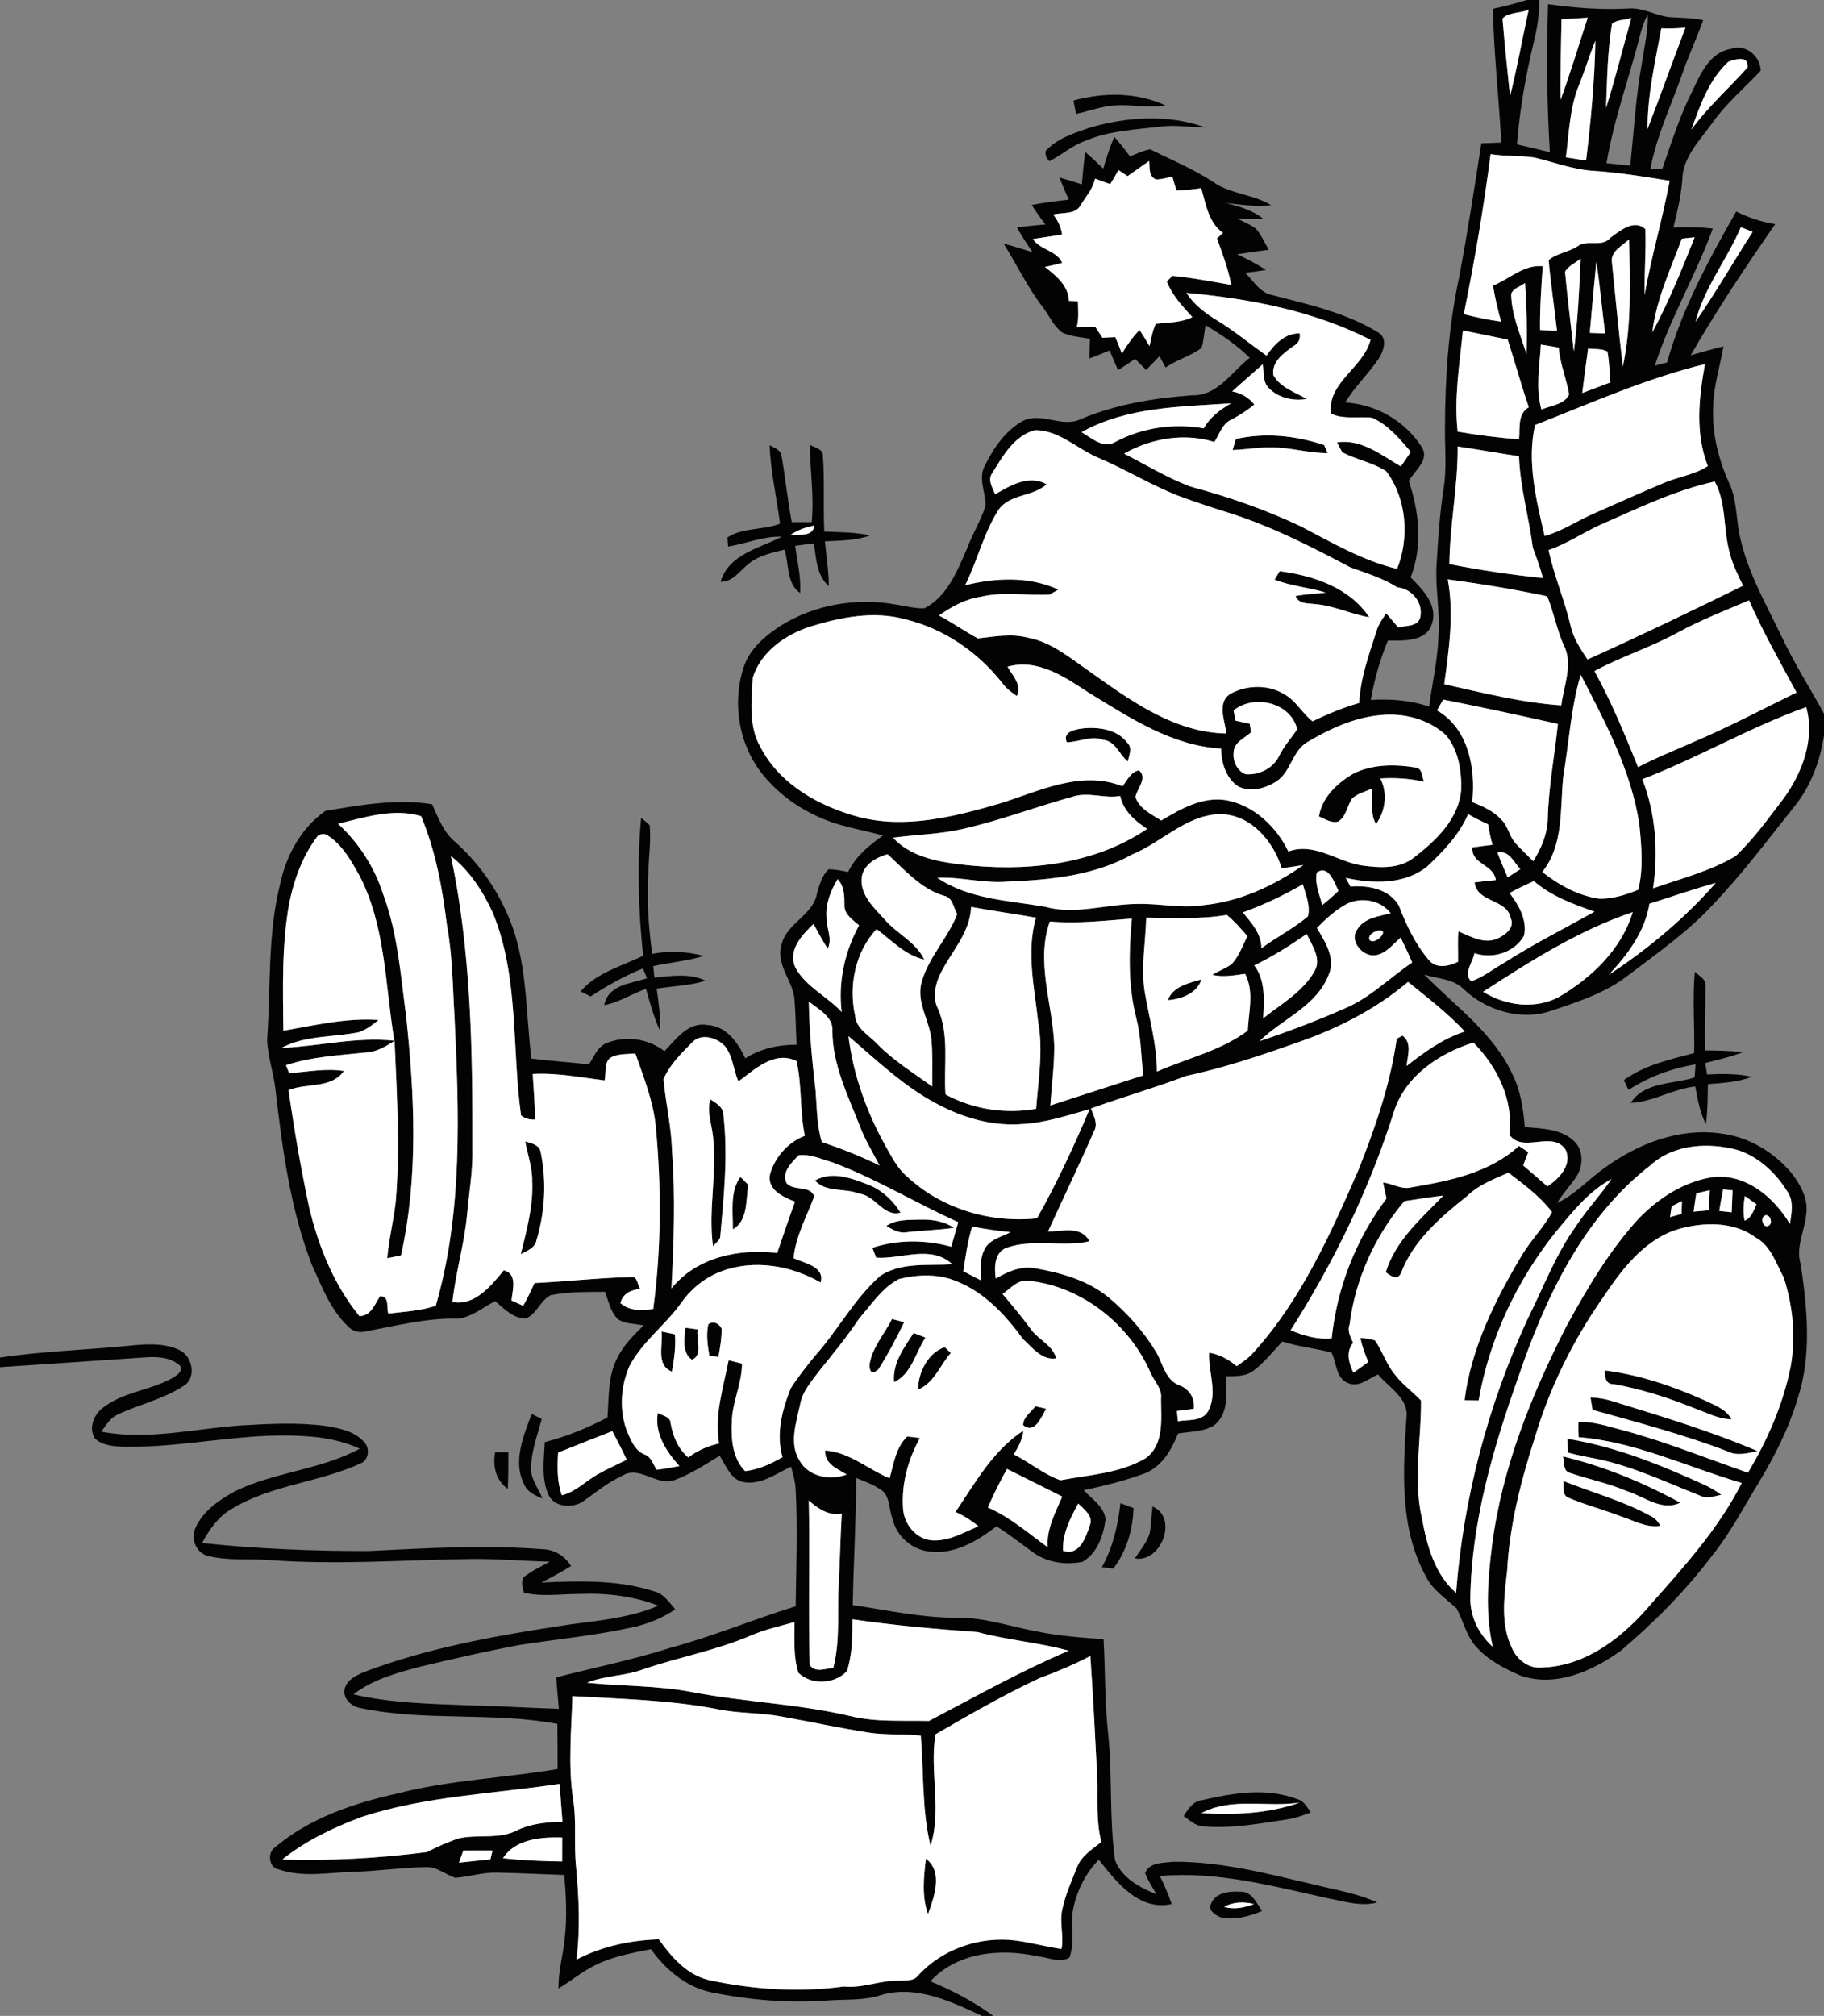 <?xml version="1.0" encoding="UTF-8" ?>
<!DOCTYPE svg PUBLIC "-//W3C//DTD SVG 1.1//EN" "http://www.w3.org/Graphics/SVG/1.1/DTD/svg11.dtd">
<svg width="485pt" height="536pt" viewBox="0 0 485 536" version="1.1" xmlns="http://www.w3.org/2000/svg">
<rect x="0" y="0" width="485" height="536" fill="#808080" stroke="none"/>
<g id="#030303fe">
<path fill="#030303" opacity="1.00" d=" M 406.00 0.00 L 409.34 0.00 C 409.27 3.72 408.78 7.43 407.87 11.04 C 405.69 20.03 404.08 29.16 403.36 38.39 C 406.28 39.05 409.19 39.75 412.10 40.48 C 411.31 27.38 411.22 14.22 411.62 1.10 C 418.78 2.12 426.03 2.67 433.27 2.25 C 437.06 2.03 440.43 4.27 444.17 4.58 C 447.08 4.75 450.02 4.74 452.89 5.36 C 451.26 9.83 449.28 14.16 447.67 18.64 C 444.67 27.43 440.50 35.85 438.81 45.05 C 439.60 45.02 441.18 44.98 441.98 44.95 C 444.47 37.90 446.65 30.70 450.10 24.03 C 452.20 19.47 454.70 13.94 460.25 12.99 C 464.12 11.59 468.05 14.86 468.18 18.78 C 463.94 23.33 459.11 27.37 455.46 32.47 C 452.11 37.21 447.34 41.80 447.31 47.99 C 446.96 52.23 445.98 56.38 444.95 60.49 C 448.45 60.28 451.95 60.41 455.44 60.76 C 450.92 73.18 444.08 84.65 440.01 97.23 C 440.83 97.02 442.46 96.60 443.27 96.39 C 447.25 82.13 454.36 69.02 461.66 56.23 C 464.93 57.86 468.40 59.04 472.03 59.59 C 464.15 70.96 456.45 82.47 449.56 94.46 C 452.46 93.67 455.34 92.77 458.28 92.12 C 457.34 97.41 455.67 102.59 455.53 108.00 C 455.19 114.99 456.85 121.95 459.72 128.29 C 461.98 132.98 461.56 138.31 462.78 143.27 C 464.95 152.76 469.93 161.23 474.07 169.95 C 477.32 176.77 481.40 183.13 485.00 189.76 L 485.00 195.51 C 483.98 202.25 481.57 208.89 477.27 214.25 C 470.18 223.14 463.36 232.26 455.50 240.50 C 448.91 247.67 440.87 253.28 433.15 259.15 C 427.18 263.91 419.80 266.28 412.67 268.69 C 404.55 271.56 395.13 268.74 389.06 262.88 C 386.33 260.17 382.16 260.28 378.70 259.12 C 386.96 267.57 397.18 274.71 402.21 285.75 C 404.35 290.08 405.06 294.92 405.44 299.69 C 409.95 300.07 415.09 300.09 418.57 303.44 C 421.20 305.89 420.98 310.23 419.04 313.03 C 417.44 315.36 415.49 317.43 414.03 319.86 C 418.81 317.63 422.34 313.58 426.59 310.56 C 435.39 304.16 446.36 299.84 457.38 301.35 C 464.72 302.19 471.51 306.16 476.25 311.77 C 478.73 314.90 480.93 318.82 480.26 322.96 C 479.85 327.35 477.42 331.62 478.80 336.08 C 480.56 347.91 481.80 360.37 477.97 371.94 C 475.61 379.91 471.78 387.36 467.49 394.46 C 463.59 400.86 460.10 407.55 455.41 413.42 C 448.29 422.85 439.93 431.31 430.92 438.93 C 423.39 444.32 413.77 448.66 404.43 445.56 C 400.01 443.67 395.53 441.34 392.34 437.66 C 389.85 434.79 389.07 430.97 387.33 427.69 C 384.41 424.95 380.85 422.71 379.06 418.98 C 372.06 406.13 373.08 391.04 373.97 376.95 C 374.68 371.73 369.27 368.98 366.43 365.44 C 363.93 366.48 361.30 369.03 358.44 367.74 C 355.17 366.51 355.43 362.32 354.06 359.64 C 349.74 358.46 345.23 358.09 340.97 356.69 C 338.49 359.33 336.24 362.22 333.34 364.41 C 331.27 366.06 328.52 365.86 326.04 365.96 C 326.08 370.38 326.78 375.76 322.93 378.91 C 320.08 380.74 316.48 380.59 313.25 381.15 C 311.55 385.41 309.06 389.76 304.64 391.65 C 299.29 393.65 293.72 395.07 288.13 396.20 C 290.29 398.55 293.59 400.54 293.96 403.96 C 293.42 408.21 291.77 413.05 287.83 415.26 C 283.28 416.19 278.19 415.44 274.44 412.57 C 271.30 410.28 268.25 407.88 264.96 405.81 C 259.95 409.70 253.89 413.31 247.30 412.55 C 242.49 412.12 238.29 408.42 237.29 403.69 C 236.26 401.11 236.73 397.47 233.99 395.93 C 232.02 394.65 229.81 393.83 227.65 392.97 C 227.65 404.24 226.95 415.50 226.75 426.77 C 235.82 428.10 244.85 430.12 254.07 430.13 C 261.57 429.94 268.71 432.51 276.01 433.83 C 281.75 435.00 287.61 435.42 293.44 435.83 C 293.91 444.20 293.72 452.61 294.66 460.97 C 295.83 472.15 294.91 483.46 296.49 494.61 C 298.28 499.30 303.07 501.90 307.50 503.67 C 306.45 501.81 305.23 500.03 304.48 498.02 C 305.58 495.10 309.42 495.33 311.98 495.02 C 324.84 494.90 337.38 498.28 349.81 501.18 C 355.31 502.55 361.00 503.43 366.19 505.84 C 361.84 507.00 357.46 505.56 353.20 504.75 C 338.50 501.52 323.61 497.44 308.41 498.81 C 309.60 501.22 310.68 503.69 311.55 506.25 C 302.88 508.20 296.88 500.42 292.17 494.47 C 288.52 498.20 286.16 503.07 285.24 508.19 C 284.66 512.26 285.82 516.52 284.38 520.47 C 281.77 522.08 278.66 520.38 275.88 520.15 C 266.07 517.99 254.57 519.01 247.39 526.79 C 253.26 529.27 258.96 532.18 264.09 536.00 L 261.14 536.00 C 252.89 532.19 243.72 527.76 234.44 530.40 C 229.78 532.02 224.85 531.52 220.03 531.90 C 209.70 532.68 199.28 531.77 189.15 529.74 C 182.45 528.32 176.99 523.71 173.09 518.26 C 168.09 519.27 162.97 520.17 158.37 522.46 C 154.84 524.14 151.86 526.70 148.52 528.70 C 148.40 524.06 149.79 519.59 150.21 515.01 C 150.81 509.52 150.50 504.00 150.05 498.53 C 144.01 498.31 137.98 498.02 131.94 497.90 C 128.25 497.83 124.70 499.02 121.05 499.28 C 118.38 498.38 116.07 496.23 113.10 496.44 C 106.74 496.55 100.44 497.51 94.08 497.68 C 87.41 497.86 80.46 499.29 74.00 497.01 C 71.45 496.55 71.07 492.55 73.09 491.21 C 82.32 483.36 94.14 479.42 105.80 476.83 C 119.72 473.25 134.15 472.76 148.27 470.36 C 148.28 466.36 148.25 462.35 148.21 458.35 C 131.01 455.13 113.21 457.74 96.03 454.18 C 93.61 453.84 91.08 451.74 91.64 449.08 C 92.27 446.43 95.08 445.28 97.35 444.36 C 113.82 438.19 131.22 435.03 148.54 432.37 C 157.45 430.94 166.67 430.56 175.05 426.93 C 168.36 424.33 161.15 423.51 154.01 423.80 C 149.14 423.80 144.16 424.60 139.35 423.49 C 138.92 422.20 138.55 420.78 139.10 419.47 C 141.25 417.72 143.78 416.56 146.17 415.22 C 138.79 415.05 131.41 414.36 124.02 414.53 C 106.67 414.82 89.31 416.09 71.97 414.82 C 66.44 414.35 60.78 415.06 55.35 413.71 C 52.18 412.98 50.61 409.13 51.96 406.27 C 53.96 401.75 58.29 398.79 62.49 396.50 C 73.06 391.33 85.28 390.83 95.66 385.18 C 91.08 383.07 86.05 382.12 81.03 381.86 C 64.92 380.75 49.04 384.99 32.94 384.66 C 30.28 384.58 27.33 384.39 25.26 382.49 C 23.45 379.76 24.94 376.10 27.37 374.30 C 32.66 370.13 39.77 369.72 45.58 366.55 C 46.79 365.80 48.53 364.98 48.00 363.24 C 45.62 360.94 42.17 360.69 39.04 360.88 C 26.03 361.75 13.02 362.66 0.00 363.51 L 0.00 360.95 C 11.92 359.18 24.03 358.91 36.01 357.64 C 40.02 357.31 44.30 357.22 47.97 359.09 C 51.34 360.84 52.30 366.69 48.62 368.62 C 43.26 372.11 36.88 373.42 31.16 376.16 C 29.24 377.08 28.16 379.02 26.91 380.65 C 39.26 383.02 51.66 379.85 63.98 379.01 C 71.60 378.55 79.30 378.15 86.89 379.17 C 90.38 379.79 94.25 380.56 96.73 383.32 C 98.36 384.82 98.17 388.00 96.11 389.00 C 84.91 394.21 71.97 394.77 61.35 401.35 C 57.89 403.40 55.61 406.80 53.73 410.26 C 68.41 411.83 83.21 412.42 97.98 412.39 C 113.38 411.64 128.84 410.72 144.25 411.91 C 147.44 411.98 150.17 413.71 151.86 416.38 C 149.30 417.96 146.65 419.39 143.97 420.77 C 153.98 420.35 164.30 419.98 173.95 423.12 C 176.47 423.76 177.96 426.02 179.53 427.90 C 176.02 430.33 171.98 431.87 167.82 432.76 C 158.04 434.88 148.06 435.84 138.18 437.37 C 129.37 439.01 120.63 441.02 111.92 443.10 C 105.65 444.73 99.19 446.50 93.96 450.50 C 104.11 452.87 114.58 453.03 124.95 453.43 C 132.84 453.60 140.72 454.11 148.60 454.35 C 148.36 451.56 148.09 448.77 147.90 445.98 C 157.98 443.40 168.20 441.32 178.12 438.17 C 189.47 435.10 200.35 430.57 211.57 427.08 C 211.69 416.70 212.12 406.31 211.56 395.93 C 211.44 393.89 210.89 391.92 210.33 389.97 C 206.46 391.78 202.63 394.68 198.12 394.13 C 194.43 393.74 193.09 389.77 191.36 387.07 C 187.50 389.38 183.70 391.93 179.45 393.49 C 174.62 395.37 170.01 389.39 165.40 392.42 C 161.64 394.13 158.45 396.78 155.10 399.16 C 152.23 401.14 147.22 400.82 145.75 397.23 C 143.89 392.88 144.67 388.02 144.84 383.45 C 150.65 381.94 156.24 379.70 161.52 376.87 C 161.94 371.57 161.59 365.94 164.13 361.08 C 165.77 357.68 168.50 355.02 171.14 352.41 C 168.84 351.93 166.22 352.09 164.23 350.70 C 162.34 348.73 161.79 345.95 160.88 343.48 C 156.05 343.53 151.14 343.41 146.38 344.39 C 143.65 345.78 142.66 349.49 139.77 350.59 C 136.46 350.57 134.01 347.92 131.65 345.94 C 128.49 347.61 125.55 350.08 121.93 350.61 C 113.43 350.37 105.12 352.54 96.82 354.09 C 95.18 354.39 93.53 353.80 92.42 352.56 C 87.78 348.09 85.49 341.89 82.87 336.15 C 77.14 321.26 75.07 305.31 73.23 289.56 C 72.73 285.11 71.14 280.83 71.04 276.33 C 72.03 262.41 71.08 248.22 74.60 234.59 C 76.22 227.17 80.24 220.00 86.53 215.61 C 95.84 214.03 105.44 212.32 114.89 213.83 C 116.52 217.41 117.91 221.31 121.06 223.89 C 126.99 229.18 131.74 235.75 134.90 243.05 C 140.34 255.10 139.69 268.62 141.30 281.47 C 146.39 282.10 151.50 282.42 156.60 283.00 C 157.95 281.00 158.86 278.33 161.27 277.34 C 166.33 275.28 172.36 276.13 176.68 279.49 C 179.74 276.34 182.92 271.72 187.94 272.52 C 193.09 272.71 196.20 277.19 198.18 281.39 C 202.25 278.77 207.02 277.78 211.82 277.77 C 211.62 273.93 211.59 270.07 211.29 266.24 C 211.14 260.97 206.15 256.68 207.80 251.21 C 209.17 245.32 216.41 243.34 217.29 237.30 C 217.94 235.10 218.61 232.78 220.31 231.15 C 222.06 231.13 223.79 231.52 225.51 231.85 C 227.51 227.69 231.07 224.78 234.76 222.17 C 229.81 220.74 224.67 220.00 219.86 218.13 C 213.33 215.61 207.35 211.53 202.93 206.07 C 196.54 198.30 194.60 187.21 197.66 177.67 C 199.14 172.71 203.28 169.20 207.45 166.45 C 216.53 160.74 227.82 158.80 238.33 160.76 C 240.81 161.13 243.27 161.84 245.80 161.73 C 251.87 158.64 254.48 151.89 257.06 146.02 C 258.51 142.08 260.79 138.49 262.05 134.50 C 262.14 130.95 260.01 127.26 261.85 123.85 C 264.17 119.18 267.29 114.52 271.95 111.94 C 276.89 109.41 282.38 113.86 287.36 111.45 C 296.75 107.48 306.91 105.83 317.02 105.11 C 323.75 105.29 327.53 98.84 332.30 95.13 C 328.81 91.70 324.74 88.95 320.55 86.47 C 320.22 88.48 320.06 90.53 319.51 92.50 C 316.58 94.69 312.94 95.64 309.93 97.72 C 309.39 96.71 308.85 95.71 308.31 94.71 C 307.13 95.93 305.95 97.16 304.76 98.38 C 303.77 97.40 302.80 96.41 301.84 95.42 C 300.34 96.44 298.83 97.45 297.29 98.42 C 296.51 96.68 295.77 94.93 295.04 93.18 C 293.26 93.92 291.48 94.65 289.68 95.32 C 289.70 93.57 289.75 91.82 289.81 90.07 C 287.35 89.63 284.76 89.51 282.46 88.43 C 280.25 86.79 279.08 84.18 277.52 81.98 C 273.35 76.66 270.45 70.50 266.87 64.79 C 269.46 65.45 272.02 66.26 274.58 67.07 C 273.09 64.92 271.66 62.73 270.39 60.45 C 272.91 60.13 275.45 59.89 277.99 59.68 C 276.70 58.00 275.45 56.29 274.33 54.50 C 277.58 53.86 280.88 53.45 284.18 53.09 C 283.32 51.13 282.46 49.17 281.68 47.18 C 283.68 47.76 285.67 48.39 287.66 49.02 C 287.91 46.14 288.18 43.26 288.54 40.38 C 290.19 41.81 291.78 43.31 293.36 44.83 C 294.17 41.96 295.12 39.14 296.28 36.40 C 297.77 38.05 299.17 39.78 300.46 41.59 C 302.21 40.88 303.94 40.04 305.82 39.70 C 311.47 42.50 317.29 44.92 322.60 48.39 C 327.23 51.67 333.22 51.59 338.00 54.57 C 333.97 54.98 329.95 54.46 325.97 53.97 C 329.45 54.88 333.01 55.85 335.87 58.16 C 333.58 58.25 331.29 58.21 329.00 58.13 C 330.69 58.97 332.48 59.67 333.98 60.84 C 335.40 62.49 336.25 64.54 337.36 66.41 C 334.55 66.76 331.75 67.19 328.96 67.61 C 331.59 68.86 334.19 70.18 336.62 71.79 C 334.79 72.08 332.96 72.33 331.12 72.55 C 333.37 74.76 335.07 77.96 338.47 78.50 C 348.07 80.99 358.02 83.20 366.56 88.45 C 369.13 90.11 367.83 93.52 366.47 95.54 C 363.76 99.53 360.17 102.86 357.69 107.02 C 365.92 107.48 373.70 111.97 378.09 118.96 C 380.16 122.30 376.10 125.19 374.60 127.88 C 377.36 136.11 378.34 145.26 375.08 153.51 C 378.24 156.71 382.30 160.71 380.80 165.69 C 379.41 170.71 373.17 170.33 369.04 170.33 C 366.93 175.40 365.44 180.69 364.49 186.10 C 369.73 185.77 375.02 186.17 380.02 187.89 C 380.81 181.58 382.31 175.35 382.50 168.98 C 382.96 162.63 381.57 156.32 381.99 149.98 C 382.40 143.24 382.82 136.49 383.88 129.82 C 384.69 124.58 384.19 119.27 384.21 114.00 C 384.25 100.52 385.12 86.99 387.97 73.79 C 390.21 61.94 392.04 50.02 393.88 38.10 C 395.65 38.03 397.43 37.97 399.21 37.90 C 398.52 26.04 397.24 14.22 396.94 2.35 C 399.98 1.69 403.01 0.91 406.00 0.00 M 399.51 4.97 C 400.10 11.85 400.80 18.72 401.52 25.58 C 403.42 17.96 404.80 10.22 406.48 2.55 C 404.30 3.62 401.04 3.15 399.51 4.97 M 415.20 5.13 C 415.09 12.26 414.85 19.39 414.96 26.52 C 417.61 19.33 419.79 11.98 422.17 4.70 C 419.84 4.84 417.52 4.99 415.20 5.13 M 428.63 6.33 C 427.43 13.70 427.32 21.22 427.05 28.67 C 429.55 20.79 431.51 12.74 433.77 4.78 C 432.10 5.38 430.01 5.15 428.63 6.33 M 436.32 8.47 C 433.41 20.14 429.16 31.48 427.17 43.39 C 429.27 43.61 431.39 43.83 433.50 44.04 C 434.43 34.83 434.96 25.56 436.63 16.44 C 437.28 12.24 438.28 8.06 438.14 3.78 C 437.38 5.28 436.76 6.85 436.32 8.47 M 441.75 7.53 C 440.12 16.38 438.04 25.23 438.07 34.29 C 441.55 25.35 444.74 16.30 448.17 7.34 C 446.03 7.57 443.89 7.63 441.75 7.53 M 419.77 22.84 C 417.34 28.88 417.21 35.47 416.37 41.84 C 418.16 42.12 419.95 42.40 421.74 42.69 C 423.00 32.10 424.03 21.48 424.20 10.81 C 422.62 14.78 421.35 18.87 419.77 22.84 M 459.51 16.46 C 454.40 21.24 452.03 28.03 449.75 34.45 C 454.12 28.39 459.75 23.46 464.69 17.91 C 464.97 14.63 461.41 15.74 459.51 16.46 M 396.35 40.98 C 394.52 55.25 392.08 69.43 389.23 83.53 C 392.49 84.38 395.80 85.06 399.14 85.52 C 398.25 82.36 397.52 79.16 396.98 75.93 C 401.39 74.21 405.16 70.27 410.21 70.79 C 409.82 76.44 409.43 82.09 409.50 87.75 C 411.00 87.81 412.50 87.87 414.00 87.93 C 413.30 81.67 412.33 75.44 411.78 69.17 C 413.84 67.33 417.11 67.07 419.49 65.47 C 422.16 63.53 425.91 65.94 428.20 63.21 C 430.72 61.38 434.56 58.13 437.50 60.93 C 437.71 66.76 437.20 72.60 437.29 78.43 C 439.07 68.22 442.07 58.27 443.96 48.08 C 437.09 46.94 430.21 45.84 423.25 45.40 C 418.01 44.99 413.06 43.09 407.98 41.89 C 404.13 41.31 400.20 41.61 396.35 40.98 M 299.83 46.83 C 299.02 46.30 298.21 45.77 297.41 45.23 C 296.70 46.50 295.97 47.73 295.21 48.96 C 293.85 48.49 292.51 48.01 291.18 47.50 C 290.62 50.20 288.77 52.23 287.37 54.49 C 286.03 57.15 282.48 56.41 280.05 57.05 C 281.27 58.60 282.15 60.39 282.41 62.36 C 279.83 62.81 277.22 63.13 274.64 63.57 C 276.67 66.52 280.95 66.59 282.46 69.90 C 280.93 70.31 279.38 70.67 277.83 70.98 C 280.74 73.23 284.17 75.99 284.19 79.99 C 284.80 80.02 286.02 80.07 286.63 80.10 C 286.65 82.40 286.92 84.72 286.31 86.97 C 287.95 86.91 289.58 86.90 291.22 86.89 C 291.87 87.86 292.50 88.83 293.14 89.81 C 294.28 89.73 295.42 89.68 296.57 89.64 C 297.17 91.08 297.75 92.54 298.32 94.00 C 299.67 91.75 301.19 89.61 303.01 87.72 C 303.93 89.14 304.81 90.58 305.65 92.04 C 306.10 90.04 306.43 87.98 307.32 86.10 C 310.60 85.71 313.98 85.83 317.05 84.32 C 314.41 81.45 311.69 78.53 310.24 74.83 C 310.62 74.46 311.39 73.72 311.78 73.35 C 317.02 73.83 322.20 74.88 327.39 75.75 C 326.58 71.50 325.06 67.46 323.59 63.40 C 324.11 62.90 324.65 62.40 325.18 61.91 C 321.35 59.27 320.63 54.20 319.40 50.04 C 317.22 50.36 315.03 50.61 312.84 50.68 C 312.43 49.44 312.06 48.20 311.72 46.95 C 310.28 47.27 308.84 47.71 307.36 47.71 C 305.36 46.86 305.73 44.54 305.57 42.79 C 303.64 44.11 301.75 45.49 299.83 46.83 M 450.85 85.54 C 456.21 77.77 460.94 69.59 466.02 61.65 C 465.24 61.34 463.68 60.72 462.89 60.41 C 459.26 68.97 453.16 76.42 450.85 85.54 M 447.20 63.45 C 444.20 71.62 440.38 79.63 439.35 88.36 C 443.75 80.24 447.20 71.67 450.61 63.10 C 449.76 63.19 448.05 63.36 447.20 63.45 M 428.63 69.92 C 429.56 79.09 430.41 88.28 431.51 97.44 C 433.88 86.32 433.40 74.91 433.19 63.63 C 431.35 65.37 428.05 66.90 428.63 69.92 M 416.14 72.25 C 416.80 79.33 417.68 86.40 418.48 93.46 C 419.53 85.27 419.93 77.01 420.29 68.77 C 418.91 69.92 417.05 70.66 416.14 72.25 M 424.46 69.62 C 423.87 75.92 423.25 82.21 422.72 88.51 C 424.08 88.56 425.44 88.62 426.81 88.67 C 425.96 82.33 425.46 75.94 424.46 69.62 M 401.82 78.16 C 401.93 83.73 404.23 88.90 405.89 94.12 C 406.08 87.83 405.95 81.53 405.49 75.25 C 404.29 76.22 402.36 76.61 401.82 78.16 M 315.45 77.88 C 317.54 81.03 320.55 83.36 323.76 85.28 C 328.32 88.04 332.39 91.50 336.77 94.54 C 338.85 91.57 341.63 88.56 345.59 88.65 C 345.81 90.15 345.29 91.25 344.04 91.95 C 341.44 93.82 337.99 96.14 338.61 99.83 C 340.55 103.10 344.35 104.27 347.46 106.08 C 343.76 106.73 339.68 105.77 337.12 102.92 C 335.71 101.23 336.11 98.87 335.76 96.85 C 333.08 99.29 330.31 101.63 327.64 104.07 C 329.98 104.50 332.03 105.69 333.52 107.55 C 331.66 109.12 329.60 110.42 327.45 111.56 C 324.99 112.65 324.26 115.44 322.91 117.53 C 314.94 115.03 306.08 116.54 298.90 120.62 C 304.73 123.58 310.36 127.05 316.49 129.36 C 326.60 132.08 336.54 135.49 346.00 140.01 C 354.23 144.30 362.37 149.08 371.48 151.26 C 374.82 142.97 374.04 132.58 368.63 125.34 C 365.03 122.94 360.62 122.26 356.87 120.22 C 356.53 119.57 355.85 118.27 355.51 117.62 C 361.98 116.64 367.26 120.98 372.49 124.02 C 373.36 122.72 374.25 121.43 375.14 120.14 C 372.16 116.70 369.12 112.96 364.86 111.09 C 361.19 110.64 357.32 111.63 353.85 109.96 C 352.99 101.53 362.53 97.83 364.43 90.36 C 349.25 82.65 332.28 79.39 315.45 77.88 M 388.99 87.87 C 388.13 96.81 386.58 105.78 387.59 114.77 C 392.99 115.70 398.43 116.40 403.91 116.80 C 404.21 113.78 403.44 110.10 406.49 108.28 C 404.48 102.33 402.81 96.27 400.90 90.30 C 396.92 89.50 392.96 88.66 388.99 87.87 M 409.71 91.63 C 409.38 97.37 408.30 103.23 409.86 108.90 C 412.33 107.80 416.02 107.60 417.23 104.85 C 416.49 100.68 414.80 96.70 414.46 92.43 C 412.88 92.14 411.30 91.87 409.71 91.63 M 422.28 92.66 C 421.73 96.60 421.18 100.54 420.72 104.50 C 423.21 103.57 425.70 102.60 428.20 101.67 C 427.98 98.93 427.91 96.18 427.41 93.48 C 425.85 92.64 423.98 92.90 422.28 92.66 M 408.17 113.01 C 405.94 122.81 408.51 132.93 410.71 142.52 C 415.31 141.24 419.29 138.51 423.63 136.61 C 429.85 133.85 436.07 131.08 442.34 128.43 C 446.19 126.77 450.60 126.23 454.12 123.92 C 450.70 115.23 451.72 105.76 453.35 96.81 C 437.77 100.61 423.04 107.17 408.17 113.01 M 287.59 114.91 C 290.18 116.43 293.37 119.38 296.48 117.55 C 303.65 113.68 312.08 112.49 320.08 113.89 C 321.73 110.93 324.45 108.90 327.33 107.24 C 313.89 108.16 299.70 108.14 287.59 114.91 M 263.80 125.84 C 262.53 127.68 263.92 129.67 264.62 131.42 C 268.66 129.07 273.64 126.09 278.28 128.78 C 274.56 132.14 268.57 131.26 265.51 135.54 C 261.54 141.76 259.91 149.05 256.63 155.60 C 264.75 153.61 273.67 153.16 281.42 156.77 C 280.84 157.10 279.69 157.75 279.11 158.08 C 273.05 158.43 266.84 157.23 260.83 158.67 C 256.70 159.23 253.04 161.33 249.66 163.64 C 253.19 165.52 256.49 167.81 259.99 169.74 C 264.40 169.25 268.92 168.39 273.32 169.55 C 279.57 170.70 284.52 174.93 289.59 178.44 C 300.52 186.18 312.09 194.74 326.09 195.03 C 325.70 191.53 323.40 186.62 327.37 184.36 C 331.66 182.10 337.23 181.98 341.43 184.55 C 344.57 186.27 346.24 189.61 349.00 191.78 C 353.00 189.84 357.11 188.14 361.39 186.91 C 361.73 180.33 363.98 174.10 365.98 167.89 C 366.49 166.12 367.52 164.57 368.60 163.09 C 369.69 164.33 370.74 165.60 371.81 166.86 C 373.74 166.22 376.61 166.72 377.55 164.48 C 378.70 160.58 375.54 156.48 371.58 156.19 C 367.71 153.71 363.33 152.41 359.05 150.86 C 349.06 145.56 338.93 140.39 328.17 136.81 C 323.13 135.23 318.10 133.62 313.16 131.77 C 305.73 128.81 298.90 124.58 291.53 121.51 C 286.15 119.08 281.45 114.39 275.22 114.37 C 269.62 115.84 266.65 121.29 263.80 125.84 M 387.58 118.72 C 387.70 129.19 385.48 139.51 385.39 149.98 C 393.62 151.60 401.92 152.84 410.26 153.69 C 409.55 150.91 408.53 148.23 407.56 145.54 C 406.53 137.43 404.17 129.52 403.90 121.31 C 398.45 120.51 393.03 119.53 387.58 118.72 M 425.54 139.53 C 420.89 141.66 416.63 144.59 411.77 146.26 C 413.20 153.07 416.01 159.49 417.59 166.27 C 418.31 169.63 420.23 172.53 422.12 175.34 C 436.04 169.07 449.79 162.46 463.48 155.72 C 462.12 152.91 460.70 150.10 459.95 147.06 C 458.15 140.80 459.12 133.91 455.96 128.03 C 445.31 130.37 435.48 135.19 425.54 139.53 M 384.96 154.05 C 386.68 163.32 385.25 172.68 384.03 181.91 C 394.30 184.23 404.64 186.82 415.15 187.54 C 415.78 182.24 418.44 176.49 415.72 171.39 C 413.92 167.24 413.12 162.74 411.41 158.56 C 402.65 156.68 393.82 155.25 384.96 154.05 M 446.10 168.19 C 438.96 172.12 431.13 174.55 423.96 178.43 C 428.50 186.62 432.04 195.31 435.56 203.98 C 440.33 201.43 445.38 199.50 450.30 197.28 C 459.64 193.34 468.59 188.55 477.70 184.12 C 473.33 176.04 468.78 168.03 465.07 159.62 C 458.69 162.34 452.21 164.87 446.10 168.19 M 215.48 166.59 C 208.84 168.74 202.34 173.24 200.17 180.17 C 199.82 186.35 198.98 193.11 202.25 198.72 C 207.39 208.64 217.94 214.44 228.40 217.24 C 240.86 220.43 253.68 217.16 265.70 213.68 C 276.19 210.44 287.42 204.64 298.47 209.06 C 299.73 207.48 300.66 205.21 302.87 204.82 C 305.26 206.96 302.29 209.59 301.92 211.96 C 303.01 215.08 306.20 216.51 308.78 218.16 C 313.95 215.08 319.67 211.77 325.95 212.74 C 333.37 214.09 339.36 219.75 342.57 226.40 C 349.43 223.90 355.48 229.05 362.01 230.10 C 366.68 230.74 372.06 231.14 375.98 228.00 C 381.80 223.53 387.87 217.78 388.53 210.03 C 388.67 204.99 387.82 199.49 384.51 195.50 C 379.85 191.17 373.16 189.47 366.92 190.15 C 359.91 190.81 353.40 193.88 347.42 197.44 C 343.61 199.84 343.25 205.05 339.61 207.62 C 336.60 209.61 332.43 210.88 329.08 209.00 C 325.89 206.76 324.77 202.75 324.67 199.04 C 311.62 198.30 300.50 190.89 289.69 184.30 C 283.28 180.11 275.98 174.97 267.90 177.27 C 269.26 179.70 271.80 182.05 270.40 185.07 C 268.89 184.09 267.49 182.95 266.42 181.51 C 259.94 173.29 250.82 167.06 240.60 164.64 C 232.26 162.35 223.54 164.11 215.48 166.59 M 415.69 206.31 C 414.77 214.92 415.89 224.62 410.09 231.84 C 414.50 235.31 419.59 238.14 425.21 238.95 C 428.82 239.04 432.30 237.91 435.61 236.57 C 437.02 230.88 436.47 224.95 435.89 219.19 C 433.75 204.95 426.85 192.03 420.31 179.41 C 417.69 188.15 417.21 197.34 415.69 206.31 M 383.74 186.01 C 383.20 186.97 382.65 187.92 382.10 188.88 C 390.52 193.74 392.41 204.34 391.46 213.26 C 394.23 214.37 397.07 215.61 399.13 217.85 C 400.98 219.55 401.26 222.25 402.89 224.11 C 404.41 225.81 406.09 227.36 407.69 228.99 C 409.75 225.67 411.36 221.99 411.54 218.04 C 411.71 209.45 413.36 201.00 414.24 192.48 C 404.09 190.23 393.94 188.01 383.74 186.01 M 328.01 188.89 C 328.14 189.57 328.38 190.93 328.51 191.61 C 329.77 191.87 331.04 192.13 332.31 192.42 C 332.40 192.99 332.57 194.14 332.65 194.71 C 330.92 196.28 328.05 197.38 328.02 200.09 C 327.76 202.38 328.96 205.08 331.25 205.86 C 334.79 206.12 338.50 204.31 340.09 201.05 C 341.34 198.42 343.35 196.29 344.92 193.88 C 343.22 186.81 333.47 184.47 328.01 188.89 M 436.70 207.19 C 440.27 216.39 440.97 226.48 439.55 236.20 C 446.96 233.56 454.77 231.66 461.57 227.57 C 466.36 222.99 470.25 217.54 474.27 212.29 C 479.26 205.43 482.61 196.48 480.28 188.01 C 465.30 193.36 451.53 201.49 436.70 207.19 M 285.45 211.76 C 275.62 214.47 266.05 218.13 256.09 220.39 C 249.98 221.82 243.67 221.91 237.47 222.73 C 241.94 227.68 248.89 229.02 255.20 229.82 C 272.16 231.86 290.53 230.20 305.02 220.39 C 301.78 218.29 298.70 215.58 297.85 211.64 C 293.72 212.39 289.56 210.52 285.45 211.76 M 89.88 219.02 C 95.44 224.15 99.65 230.69 101.93 237.91 C 105.77 248.19 106.52 259.23 107.97 270.01 C 110.23 291.19 111.29 312.85 106.63 333.79 C 105.41 334.06 104.18 334.31 102.96 334.55 C 103.40 329.50 104.64 324.57 105.22 319.55 C 106.44 305.31 105.53 291.01 104.91 276.77 C 102.68 278.13 100.40 279.58 97.72 279.80 C 90.46 280.59 83.02 280.89 76.04 283.23 C 76.25 283.75 76.68 284.78 76.89 285.30 C 81.73 285.03 86.60 283.96 91.45 284.76 C 88.06 289.56 81.56 287.85 76.73 289.86 C 78.22 300.29 80.00 310.68 82.19 320.98 C 84.68 331.38 88.75 341.58 95.57 349.93 C 98.70 349.90 99.59 346.80 101.07 344.62 C 103.61 344.61 102.74 347.60 103.24 349.26 C 107.47 348.73 111.84 348.59 115.88 347.16 C 123.07 322.20 122.07 295.96 120.85 270.30 C 120.35 262.19 120.34 254.02 118.84 246.01 C 117.61 236.12 115.85 226.24 111.96 217.01 C 104.66 214.80 97.02 217.33 89.88 219.02 M 301.08 227.17 C 291.03 232.83 279.27 233.95 267.96 234.41 C 261.68 234.96 255.51 233.11 249.23 233.39 C 257.66 239.10 268.03 239.41 277.72 241.06 C 285.73 243.34 293.87 240.45 301.95 240.35 C 307.98 240.10 314.00 241.63 320.03 240.66 C 329.68 239.70 338.68 235.55 346.55 230.01 C 344.63 230.28 342.73 230.62 340.81 230.88 C 338.54 223.49 332.33 216.27 324.00 216.48 C 315.19 216.91 308.90 223.98 301.08 227.17 M 390.37 216.48 C 388.00 221.99 383.76 226.38 379.45 230.43 C 373.42 235.23 365.00 235.04 357.84 233.41 C 358.25 234.18 358.65 234.95 359.07 235.72 C 363.77 235.32 369.53 236.38 372.00 240.89 C 373.93 245.96 376.33 251.00 379.85 255.16 C 381.83 257.70 385.20 256.93 387.69 255.73 C 387.76 253.03 387.55 250.34 387.78 247.65 C 391.08 248.96 394.80 251.25 398.38 249.44 C 400.28 248.60 402.81 246.56 401.73 244.24 C 400.78 238.90 392.74 240.14 392.09 234.62 C 393.96 234.36 395.84 234.19 397.73 234.00 C 397.23 229.79 391.11 229.82 391.52 225.32 C 393.29 225.05 395.07 224.83 396.85 224.62 C 396.37 222.82 395.95 221.01 395.68 219.17 C 393.87 218.35 392.09 217.47 390.37 216.48 M 84.51 222.24 C 80.53 227.42 78.22 233.70 76.93 240.06 C 74.87 251.25 75.24 262.72 75.34 274.05 C 83.70 272.60 92.10 270.60 100.66 271.18 C 99.12 272.49 97.46 273.71 95.55 274.42 C 88.70 275.84 81.19 275.22 74.87 278.62 C 84.83 278.19 94.80 275.61 104.85 276.71 C 102.37 261.92 102.60 246.18 95.46 232.59 C 93.34 228.84 91.13 224.85 87.48 222.39 C 86.52 221.61 85.53 221.56 84.51 222.24 M 398.17 226.69 C 398.97 228.92 399.98 231.07 400.89 233.27 C 402.01 232.55 403.13 231.83 404.25 231.10 C 402.52 229.25 401.24 225.97 398.17 226.69 M 229.12 233.32 C 228.65 238.04 232.49 241.45 235.36 244.63 C 238.63 248.34 243.56 250.51 245.76 255.14 C 240.71 254.01 237.07 250.05 233.09 247.03 C 227.43 253.06 225.62 261.99 227.35 269.95 C 227.58 273.55 231.16 275.28 233.35 277.67 C 237.66 282.07 242.93 285.29 247.88 288.89 C 247.83 284.91 248.03 280.93 247.71 276.96 C 247.41 271.56 243.48 266.63 245.07 261.09 C 246.93 254.46 252.05 249.42 254.54 243.04 C 253.48 241.36 253.34 238.56 251.00 238.18 C 244.86 236.33 240.58 231.31 236.01 227.13 C 232.95 227.97 229.61 229.87 229.12 233.32 M 119.91 227.63 C 125.27 253.05 125.67 279.16 125.61 305.05 C 125.78 311.05 124.74 316.99 124.19 322.95 C 123.48 330.78 121.14 338.36 120.30 346.17 C 126.16 347.35 130.64 341.83 133.97 337.75 C 137.69 338.70 136.27 343.06 136.01 345.78 C 137.04 346.25 138.07 346.72 139.11 347.19 C 140.23 345.24 141.19 343.20 142.13 341.15 C 150.74 340.71 159.34 339.76 167.97 339.53 C 169.58 339.39 169.46 341.67 170.22 342.65 C 167.79 343.04 165.57 343.87 164.98 346.50 C 167.43 348.65 170.67 348.43 173.69 348.05 C 175.87 331.88 175.88 315.48 174.34 299.25 C 173.64 292.60 171.12 286.36 168.94 280.10 C 166.95 280.30 164.86 280.14 162.98 280.92 C 160.39 281.86 161.28 285.16 160.76 287.27 C 154.41 286.47 148.08 285.21 141.65 285.56 C 141.88 289.59 142.26 293.62 142.26 297.66 C 140.80 297.76 139.57 297.40 138.55 296.58 C 136.05 278.68 138.04 259.83 131.07 242.77 C 128.44 237.04 124.93 231.56 119.91 227.63 M 350.14 232.00 C 349.52 234.97 350.88 237.82 351.57 240.65 C 353.07 239.46 354.50 238.19 355.89 236.87 C 354.82 234.68 353.27 229.83 350.14 232.00 M 222.74 233.76 C 220.86 236.82 219.48 240.33 219.78 244.00 C 219.72 246.76 221.41 249.55 220.09 252.23 C 218.70 250.11 217.51 247.89 216.32 245.66 C 213.22 248.62 209.31 252.78 211.56 257.39 C 214.36 262.44 219.97 264.94 223.81 269.09 C 222.82 261.12 224.59 253.05 228.43 246.04 C 226.80 244.59 224.53 243.21 224.52 240.76 C 224.54 238.27 224.54 235.69 222.74 233.76 M 401.39 237.44 C 403.83 240.65 406.18 244.65 405.22 248.84 C 402.62 253.32 396.88 255.07 392.05 253.44 C 391.68 255.86 388.97 258.74 391.18 260.92 C 394.37 259.81 397.04 257.64 399.96 255.99 C 407.71 251.01 415.95 246.89 423.98 242.40 C 418.28 240.40 412.49 238.30 407.86 234.27 C 405.66 235.24 403.51 236.31 401.39 237.44 M 438.58 240.30 C 437.38 247.73 432.78 253.83 427.78 259.18 C 438.23 252.27 447.98 244.19 456.23 234.74 C 450.30 236.44 444.45 238.40 438.58 240.30 M 330.47 242.60 C 332.78 245.40 335.41 248.26 335.41 252.13 C 339.43 249.14 343.98 246.87 347.80 243.62 C 348.46 240.71 347.19 237.88 346.41 235.13 C 341.31 238.07 336.01 240.60 330.47 242.60 M 357.63 240.60 C 354.83 242.23 352.41 244.42 350.18 246.74 C 352.37 250.50 355.29 254.85 353.24 259.32 C 349.99 267.60 340.92 270.91 334.92 276.82 C 342.73 274.21 350.44 271.29 357.97 267.95 C 364.53 265.09 369.61 259.88 375.49 255.93 C 374.60 253.65 373.47 251.49 372.43 249.29 C 370.42 251.05 368.64 253.45 365.86 253.97 C 362.40 254.61 358.54 250.09 360.96 247.01 C 362.86 244.00 366.65 243.66 369.77 242.81 C 366.99 239.17 361.52 238.35 357.63 240.60 M 258.21 241.14 C 257.97 248.35 252.43 253.51 249.64 259.76 C 248.66 262.25 248.04 265.20 249.20 267.74 C 252.59 275.04 250.85 283.26 251.41 291.00 C 258.74 294.96 267.31 296.27 275.50 294.82 C 276.08 287.21 277.43 279.53 276.07 271.92 C 275.07 262.68 272.84 253.17 275.46 244.00 C 269.71 242.99 263.94 242.19 258.21 241.14 M 394.35 263.70 C 400.30 267.38 407.87 268.42 414.26 265.22 C 423.08 260.12 431.11 252.50 434.15 242.52 C 419.81 247.35 406.97 255.53 394.35 263.70 M 304.78 244.00 C 304.62 250.55 303.33 257.09 304.36 263.64 C 305.55 270.72 307.63 277.68 307.62 284.92 C 315.69 281.35 324.58 279.39 331.77 274.04 C 332.01 268.99 333.54 263.70 331.07 258.93 C 328.17 259.32 325.23 259.89 322.32 259.20 C 323.98 258.19 325.83 257.51 327.43 256.39 C 329.45 254.32 330.37 251.47 331.68 248.95 C 330.01 246.91 328.24 244.95 326.21 243.27 C 319.13 244.47 311.93 244.07 304.78 244.00 M 279.15 245.01 C 275.33 255.78 279.93 267.02 280.32 277.96 C 280.37 283.30 279.63 288.60 279.28 293.92 C 287.51 291.26 295.74 288.60 303.97 285.92 C 303.42 280.89 303.42 275.76 302.17 270.83 C 299.92 262.16 300.15 253.09 300.96 244.24 C 293.71 244.79 286.43 245.66 279.15 245.01 M 366.47 247.42 C 365.41 247.67 363.55 248.63 364.20 249.98 C 365.80 251.42 369.77 246.91 366.47 247.42 M 333.51 256.69 C 336.57 260.76 336.10 265.97 335.88 270.74 C 340.65 266.94 346.32 263.80 349.45 258.36 C 351.56 254.98 348.83 251.39 347.46 248.32 C 343.00 251.42 338.40 254.32 333.51 256.69 M 374.40 261.07 C 365.66 268.49 355.25 273.69 344.45 277.38 C 334.90 280.76 325.25 283.97 315.33 286.10 C 307.01 289.25 298.47 291.72 290.09 294.72 C 290.74 296.62 292.07 298.74 290.92 300.73 C 286.99 309.71 282.73 318.55 278.65 327.46 C 282.44 327.36 287.51 325.84 289.70 330.04 C 282.51 331.71 274.80 329.27 267.73 331.74 C 264.35 332.92 264.36 336.99 264.77 339.94 C 267.84 338.17 271.31 336.57 274.95 337.16 C 282.04 338.38 289.31 340.38 294.93 345.08 C 299.83 349.24 304.18 354.08 307.48 359.60 C 309.25 362.70 309.90 367.00 313.68 368.37 C 316.28 369.36 317.77 371.81 317.43 374.58 C 315.93 374.79 314.44 374.98 312.94 375.16 C 313.01 375.84 313.14 377.21 313.20 377.89 C 315.93 377.38 319.56 378.05 321.22 375.24 C 323.90 370.40 321.23 364.82 321.51 359.67 C 324.28 360.10 326.70 361.46 328.83 363.24 C 330.47 362.13 332.12 360.99 333.42 359.47 C 346.01 345.52 353.74 328.17 361.18 311.14 C 365.67 299.85 369.68 288.26 371.39 276.20 C 371.77 275.98 372.53 275.56 372.90 275.35 C 375.59 277.33 374.25 280.69 374.02 283.43 C 378.75 279.71 383.70 276.14 389.49 274.26 C 384.92 269.35 379.58 265.29 374.40 261.07 M 215.06 266.30 C 215.21 274.19 215.93 282.07 216.86 289.91 C 217.23 294.50 217.17 299.18 218.52 303.64 C 223.76 305.41 228.91 307.44 233.88 309.89 C 232.09 306.42 230.01 303.09 228.64 299.42 C 225.44 291.23 221.32 283.02 221.34 274.02 C 221.52 270.28 217.58 268.33 215.06 266.30 M 184.11 277.09 C 181.19 280.04 178.08 283.06 176.43 286.94 C 176.99 293.28 178.52 299.52 178.68 305.91 C 179.62 318.12 179.17 330.37 178.54 342.58 C 185.21 334.24 196.52 331.92 206.66 333.15 C 208.19 328.59 209.75 324.03 211.39 319.51 C 208.22 318.26 203.81 316.31 204.78 312.08 C 206.11 307.59 209.57 303.67 214.01 301.98 C 212.63 295.43 213.29 288.61 211.79 282.12 C 205.93 279.24 200.71 284.34 196.33 287.54 C 195.02 284.48 194.88 280.89 192.80 278.20 C 190.72 275.93 186.50 274.60 184.11 277.09 M 225.61 275.51 C 226.87 285.74 230.42 295.59 235.40 304.59 C 237.07 307.49 238.56 310.62 241.18 312.82 C 250.34 321.39 263.32 325.25 275.73 323.94 C 281.02 314.56 285.55 304.82 289.72 294.90 C 283.94 296.55 278.14 298.49 272.10 298.85 C 264.20 299.54 256.29 297.32 249.36 293.62 C 240.44 289.00 233.19 281.95 225.61 275.51 M 370.60 295.71 C 364.13 316.18 354.69 335.61 343.17 353.70 C 346.64 355.13 350.29 356.23 354.09 355.86 C 355.50 342.40 360.53 329.48 368.67 318.66 C 368.35 317.24 368.03 315.81 367.76 314.39 C 370.33 314.73 372.76 316.41 375.42 315.67 C 385.46 313.98 396.14 311.81 403.88 304.68 C 404.50 305.10 405.74 305.93 406.36 306.34 C 405.92 307.52 405.47 308.69 405.01 309.87 C 407.18 311.71 409.31 313.58 411.46 315.46 C 414.55 313.36 418.04 309.85 416.34 305.77 C 412.95 300.37 404.85 306.77 401.35 301.71 C 402.49 292.49 398.14 283.60 391.76 277.20 C 382.62 280.10 373.57 286.15 370.60 295.71 M 438.87 309.82 C 420.80 323.80 410.77 345.30 403.62 366.44 C 396.95 385.31 391.23 404.87 390.96 425.04 C 390.92 429.97 393.30 434.60 396.93 437.86 C 394.84 428.91 395.62 419.62 396.77 410.60 C 399.43 390.17 407.22 370.83 416.52 352.59 C 422.08 342.47 427.98 332.39 435.84 323.86 C 441.25 318.35 448.22 313.89 455.99 312.90 C 464.60 312.28 471.76 318.49 475.95 325.44 C 476.37 322.55 477.06 319.34 475.23 316.78 C 472.27 311.94 467.75 307.71 462.32 305.86 C 454.51 303.65 445.13 304.12 438.87 309.82 M 212.41 307.15 C 210.50 309.03 207.73 311.70 209.17 314.63 C 211.19 316.78 215.34 315.03 216.51 318.08 C 214.50 323.50 211.57 328.65 211.01 334.54 C 213.79 335.82 219.44 336.76 218.20 341.00 C 210.38 336.50 200.60 334.79 191.97 337.97 C 187.65 339.54 183.92 342.51 181.25 346.24 C 177.03 352.27 170.76 356.71 167.33 363.32 C 165.07 368.59 164.63 374.78 166.60 380.22 C 167.60 382.65 168.68 385.54 171.26 386.68 C 173.16 387.25 173.62 389.32 174.62 390.79 C 176.64 390.55 178.65 390.19 180.65 389.80 C 177.18 385.98 173.98 381.11 174.91 375.68 C 176.19 376.44 178.30 376.61 178.33 378.51 C 178.94 381.93 180.30 385.22 183.02 387.52 C 185.44 385.67 188.23 384.46 191.20 383.79 C 189.88 376.28 192.34 368.95 193.74 361.66 C 194.63 361.88 196.40 362.34 197.29 362.57 C 197.31 367.85 194.71 372.71 194.59 378.00 C 194.38 382.53 194.73 387.77 198.13 391.16 C 201.71 390.74 204.99 389.23 208.07 387.43 C 206.28 381.30 207.96 374.93 210.23 369.18 C 212.13 366.17 214.39 363.38 216.62 360.60 C 222.81 353.73 227.13 345.28 234.16 339.15 C 239.92 335.49 246.82 336.60 253.24 336.15 C 247.47 330.87 239.71 334.86 232.96 334.39 C 232.72 333.74 232.22 332.43 231.97 331.78 C 238.72 329.54 246.09 329.59 252.92 331.48 C 253.54 329.30 254.17 327.13 254.81 324.96 C 243.45 319.89 232.80 313.27 221.10 308.97 C 218.28 308.16 215.39 306.81 212.41 307.15 M 390.06 318.05 C 383.01 323.67 375.81 329.81 372.53 338.49 C 371.52 340.63 369.83 339.23 368.47 338.29 C 371.05 329.83 377.87 324.02 383.77 317.89 C 380.31 318.30 376.86 318.85 373.41 319.37 C 365.58 328.67 360.37 340.11 358.85 352.19 C 358.19 353.91 359.12 355.50 359.79 357.04 C 357.79 359.46 358.66 362.43 359.86 365.00 C 361.18 364.05 362.51 363.10 363.83 362.14 C 362.94 360.06 362.17 357.93 361.71 355.72 C 363.02 355.81 364.32 356.04 365.59 356.39 C 367.57 359.19 368.56 362.59 370.74 365.27 C 372.74 368.00 375.55 369.95 377.85 372.39 C 377.93 382.79 375.70 393.41 378.10 403.73 C 379.43 410.89 381.44 418.55 387.17 423.52 C 389.08 398.48 395.58 373.84 406.04 351.02 C 410.26 342.63 413.54 333.70 419.04 326.02 C 421.93 321.65 425.52 317.81 428.49 313.50 C 422.34 316.77 418.00 322.37 413.63 327.62 C 403.27 340.59 396.01 356.00 393.17 372.38 C 392.23 372.37 390.36 372.33 389.42 372.32 C 391.16 358.42 397.60 345.58 404.70 333.69 C 407.10 329.70 410.46 326.37 412.68 322.28 C 409.51 318.08 405.22 314.96 401.09 311.79 C 397.22 313.51 393.14 315.03 390.06 318.05 M 451.05 317.29 C 450.79 318.91 450.55 320.53 450.33 322.16 C 451.68 322.04 453.03 321.92 454.38 321.79 C 454.45 320.01 454.54 318.23 454.63 316.45 C 453.43 316.73 452.23 317.01 451.05 317.29 M 458.18 316.26 C 457.81 318.15 457.44 320.05 457.14 321.96 C 458.24 322.08 459.34 322.21 460.45 322.33 C 460.52 320.38 460.62 318.43 460.69 316.48 C 460.06 316.43 458.81 316.31 458.18 316.26 M 463.97 318.01 C 463.58 320.17 463.45 322.38 463.89 324.55 C 465.75 323.80 466.27 321.85 467.05 320.20 C 466.02 319.45 465.00 318.72 463.97 318.01 M 444.49 320.73 C 444.34 321.68 444.20 322.64 444.07 323.60 C 445.08 323.32 446.10 323.03 447.12 322.76 C 447.15 321.91 447.21 320.21 447.24 319.36 C 446.55 319.70 445.18 320.38 444.49 320.73 M 469.04 323.33 C 468.00 324.23 468.99 326.83 470.44 325.80 C 471.53 324.92 470.43 322.34 469.04 323.33 M 258.49 326.14 C 257.31 330.01 256.73 334.02 256.16 338.02 C 257.74 338.83 259.32 339.65 260.90 340.47 C 260.67 337.39 260.43 333.98 262.31 331.31 C 263.92 329.35 266.52 328.73 268.70 327.62 C 265.27 327.28 261.87 326.76 258.49 326.14 M 445.94 326.90 C 437.00 329.77 431.13 337.68 426.13 345.15 C 418.27 356.40 412.10 368.87 408.18 382.03 C 404.45 393.59 401.38 405.50 400.75 417.67 C 399.98 424.45 398.91 431.73 401.99 438.12 C 403.30 441.21 406.45 443.74 409.95 443.36 C 421.88 443.05 431.89 434.99 439.23 426.22 C 448.06 416.26 457.07 406.27 463.13 394.30 C 448.71 390.11 434.91 383.33 419.74 382.13 C 419.67 380.78 419.65 379.43 419.69 378.09 C 423.58 377.88 427.28 379.18 431.00 380.13 C 442.51 383.17 453.55 387.67 464.78 391.56 C 470.00 382.85 474.13 373.39 476.13 363.40 C 477.57 355.50 476.74 347.31 474.31 339.71 C 472.26 335.94 470.87 331.23 466.88 329.07 C 460.93 324.64 452.75 324.90 445.94 326.90 M 239.02 340.09 C 234.54 342.40 231.75 346.80 228.52 350.50 C 225.34 355.25 221.75 359.69 218.14 364.12 C 216.00 367.05 213.32 369.86 212.72 373.58 C 211.70 378.36 209.76 383.89 212.63 388.40 C 215.00 392.70 220.84 393.68 225.14 392.05 C 222.62 390.50 219.19 389.23 219.44 385.66 C 225.78 386.07 230.82 390.67 236.54 393.05 C 237.66 389.20 238.17 384.83 241.24 381.95 C 242.36 382.04 243.48 382.18 244.60 382.37 C 241.47 388.00 239.68 394.50 240.12 400.97 C 240.29 405.21 243.61 409.34 248.00 409.57 C 252.35 409.77 256.27 407.47 260.14 405.81 C 258.30 404.25 256.25 403.00 254.07 402.00 C 259.30 394.24 264.07 385.62 272.11 380.38 C 271.87 382.71 270.79 384.76 269.54 386.69 C 273.77 388.81 277.50 392.00 281.97 393.57 C 289.63 392.12 297.80 391.77 304.67 387.70 C 309.57 384.10 308.75 377.32 308.71 371.99 C 309.09 369.27 306.97 367.34 305.95 365.05 C 300.40 352.24 287.92 342.23 273.95 340.59 C 270.96 339.89 268.76 342.48 266.59 344.07 C 269.10 347.03 271.59 350.01 273.90 353.13 C 275.87 356.15 279.82 357.46 280.85 361.16 C 277.07 361.80 274.50 358.29 272.00 356.03 C 267.39 349.68 261.78 343.61 254.33 340.67 C 249.50 338.64 244.00 338.83 239.02 340.09 M 148.40 386.23 C 148.19 390.03 148.07 393.92 149.40 397.57 C 153.10 396.66 155.75 393.77 158.98 391.96 C 161.48 390.56 164.10 389.40 166.66 388.11 C 165.42 385.55 164.14 383.02 162.82 380.52 C 157.99 382.38 153.20 384.31 148.40 386.23 M 262.67 400.81 C 268.56 403.37 273.42 407.64 278.57 411.37 C 278.25 406.52 280.60 402.21 282.45 397.92 C 277.57 395.45 272.66 393.02 267.76 390.57 C 265.88 393.88 264.20 397.31 262.67 400.81 M 215.06 398.96 C 215.38 413.52 214.89 428.11 215.30 442.67 C 216.75 444.87 219.50 443.64 221.58 443.43 C 223.48 436.09 222.58 428.47 223.02 420.99 C 223.36 414.81 223.45 408.63 223.83 402.46 C 220.39 403.11 217.47 401.12 215.06 398.96 M 286.70 399.78 C 284.59 403.65 282.48 407.75 282.65 412.31 C 286.98 413.79 288.69 408.87 289.75 405.65 C 290.85 403.17 288.26 401.29 286.70 399.78 M 226.68 430.55 C 226.69 435.15 226.63 439.84 225.23 444.27 C 222.13 447.80 215.65 448.14 212.30 444.77 C 210.90 440.44 211.29 435.77 211.25 431.28 C 207.42 432.34 203.54 433.23 199.87 434.77 C 190.55 438.81 180.48 440.59 170.90 443.89 C 166.10 445.67 160.83 445.48 156.09 447.41 C 165.42 448.39 174.89 448.10 184.13 449.92 C 197.94 452.55 212.10 453.02 225.82 456.21 C 232.73 457.96 239.94 457.39 247.00 457.57 C 259.24 451.15 271.38 444.33 284.15 438.90 C 276.20 436.68 267.89 436.11 259.93 433.94 C 248.81 433.14 237.71 432.18 226.68 430.55 M 276.29 446.24 C 266.84 450.69 257.78 455.89 248.75 461.13 C 247.13 470.95 250.47 481.22 247.43 490.80 C 245.12 481.22 245.63 471.26 244.84 461.49 C 240.24 460.96 235.58 461.38 230.99 460.67 C 223.10 459.44 215.28 457.74 207.42 456.33 C 201.78 455.32 196.00 455.60 190.40 454.37 C 177.80 451.97 164.97 451.73 152.21 450.97 C 151.93 460.00 151.05 469.09 152.34 478.09 C 153.40 484.18 152.53 490.38 153.19 496.50 C 153.93 504.66 154.32 512.86 153.29 521.02 C 160.04 517.48 167.60 515.89 175.17 515.64 C 178.52 520.29 182.59 525.07 188.43 526.45 C 200.19 529.00 212.41 529.80 224.36 528.18 C 229.37 528.71 234.07 526.47 239.06 526.62 C 240.86 526.52 242.96 526.84 244.19 525.19 C 250.61 518.18 260.53 514.79 269.92 515.94 C 274.07 516.45 278.11 517.62 282.26 518.19 C 282.92 514.70 281.67 511.16 282.46 507.69 C 283.28 503.77 284.95 500.09 286.42 496.39 C 287.58 493.38 290.47 491.68 292.85 489.74 C 291.41 484.25 291.92 478.57 291.78 472.98 C 291.23 462.08 290.67 451.19 289.92 440.31 C 285.51 442.60 280.95 444.54 276.29 446.24 M 96.20 483.08 C 88.71 485.91 81.38 489.36 75.10 494.39 C 87.96 494.81 100.85 494.06 113.59 492.43 C 116.17 491.01 118.90 489.91 121.65 488.87 C 126.91 487.58 132.74 489.22 137.68 486.56 C 141.39 484.82 145.52 484.47 149.56 484.36 C 149.30 481.01 149.02 477.66 148.79 474.31 C 131.23 476.95 113.19 477.56 96.20 483.08 M 133.75 494.07 C 138.97 494.65 144.22 494.87 149.47 494.94 C 149.48 492.81 149.50 490.69 149.49 488.57 C 143.93 488.43 137.09 488.91 133.75 494.07 M 123.19 492.05 C 122.80 493.11 122.41 494.18 122.04 495.25 C 124.83 494.97 127.61 494.66 130.40 494.36 C 130.54 493.78 130.81 492.61 130.95 492.03 C 128.36 491.99 125.77 492.01 123.19 492.05 Z" />
<path fill="#030303" opacity="1.00" d=" M 285.43 26.74 C 293.42 24.53 302.27 24.49 309.89 28.02 C 305.59 28.85 301.24 27.74 296.92 28.01 C 293.20 28.10 289.72 29.53 286.12 30.29 C 285.95 29.40 285.60 27.63 285.43 26.74 Z" />
<path fill="#030303" opacity="1.00" d=" M 289.88 33.91 C 299.70 31.06 310.55 30.36 320.30 33.81 C 316.65 33.91 313.01 33.22 309.37 33.57 C 302.36 34.44 295.11 34.64 288.52 37.47 C 285.06 38.70 282.29 41.21 279.04 42.86 C 278.28 42.14 277.93 41.27 277.99 40.23 C 281.03 36.75 285.66 35.38 289.88 33.91 Z" />
<path fill="#030303" opacity="1.00" d=" M 328.62 116.72 C 336.41 114.99 344.57 115.80 352.08 118.34 C 352.32 118.87 352.78 119.94 353.01 120.48 C 347.97 120.51 343.08 118.95 338.04 118.97 C 334.59 118.90 331.18 119.56 327.75 119.65 C 327.97 118.92 328.40 117.45 328.62 116.72 Z" />
<path fill="#030303" opacity="1.00" d=" M 204.63 118.35 C 205.86 119.14 207.73 119.59 207.84 121.35 C 208.85 127.16 209.42 133.04 210.53 138.83 C 212.30 138.83 214.07 138.81 215.84 138.82 C 216.49 131.95 215.42 125.11 215.31 118.25 C 216.56 119.03 218.81 119.29 218.81 121.17 C 219.27 127.88 218.87 134.62 219.18 141.34 C 223.26 141.52 227.37 141.48 231.38 142.37 C 227.52 143.74 223.39 143.76 219.35 143.93 C 219.70 147.90 220.37 151.85 220.38 155.85 C 217.10 152.96 217.03 148.43 216.40 144.45 C 214.74 144.66 213.09 144.89 211.44 145.13 C 211.98 149.30 213.04 153.43 212.75 157.67 C 209.05 155.12 209.85 149.97 208.60 146.14 C 205.27 146.98 201.72 147.68 199.01 149.94 C 196.69 151.78 194.91 154.72 191.59 154.69 C 193.75 147.35 201.98 145.77 207.92 142.70 C 202.99 142.51 198.40 144.55 193.61 145.32 C 193.57 144.71 193.48 143.51 193.43 142.90 C 197.51 140.19 202.91 141.03 207.41 139.23 C 206.51 132.27 204.91 125.38 204.63 118.35 M 210.25 142.22 C 212.51 142.00 216.14 142.86 216.54 139.71 C 214.32 140.20 212.11 140.87 210.25 142.22 Z" />
<path fill="#030303" opacity="1.00" d=" M 340.27 151.87 C 349.26 153.05 358.83 156.21 364.09 164.12 C 359.21 163.30 354.67 161.02 349.71 160.63 C 347.79 160.36 345.32 160.69 344.48 158.47 C 347.13 157.98 349.83 157.88 352.51 157.56 C 348.03 156.18 343.28 155.85 338.91 154.11 C 339.25 153.55 339.93 152.43 340.27 151.87 Z" />
<path fill="#030303" opacity="1.00" d=" M 283.65 197.35 C 282.42 194.49 285.99 193.91 288.04 193.66 C 292.16 193.26 297.06 193.92 299.72 197.45 C 301.22 198.87 300.23 200.78 299.88 202.46 C 297.60 200.64 296.63 197.05 293.37 196.72 C 290.10 195.45 286.92 197.34 283.65 197.35 Z" />
<path fill="#030303" opacity="1.00" d=" M 359.81 205.73 C 365.01 203.09 371.15 203.17 376.77 204.13 C 378.27 204.63 378.05 206.66 378.69 207.86 C 374.86 206.99 370.93 206.74 367.02 206.99 C 369.04 210.84 368.41 215.64 365.89 219.10 C 364.13 216.27 365.28 212.87 364.71 209.74 C 362.93 210.53 360.88 210.98 359.46 212.39 C 358.17 214.38 357.99 217.06 355.84 218.45 C 353.98 218.96 352.34 217.75 350.71 217.08 C 351.50 211.99 355.57 208.22 359.81 205.73 Z" />
<path fill="#030303" opacity="1.00" d=" M 170.47 217.48 C 171.27 218.07 172.03 218.72 172.74 219.42 C 173.15 223.58 172.49 227.76 172.40 231.92 C 171.95 239.17 172.41 246.43 173.43 253.61 C 178.00 252.73 182.69 252.98 187.17 254.17 C 182.77 255.51 178.18 255.90 173.70 256.88 C 173.78 257.64 173.93 259.17 174.01 259.93 C 178.55 259.50 183.35 258.68 187.63 260.78 C 183.39 262.05 178.95 262.20 174.60 262.86 C 175.16 266.63 175.66 270.42 175.56 274.24 C 173.90 270.61 172.85 266.75 171.77 262.92 C 168.00 264.22 164.63 266.54 160.67 267.25 C 161.69 261.82 167.77 261.50 172.04 260.11 C 171.77 259.45 171.23 258.15 170.96 257.50 C 166.07 259.47 161.46 262.05 157.06 264.93 C 156.38 264.61 155.04 263.96 154.37 263.63 C 158.61 258.56 165.30 256.93 171.00 254.12 C 169.74 241.97 169.36 229.65 170.47 217.48 Z" />
<path fill="#030303" opacity="1.00" d=" M 450.65 258.37 C 451.70 259.44 453.56 260.22 453.48 261.99 C 453.52 267.75 453.20 273.52 453.41 279.29 C 456.75 279.33 460.10 279.34 463.43 279.76 C 460.18 281.02 456.78 281.77 453.42 282.64 C 453.54 283.40 453.80 284.93 453.92 285.69 C 457.90 285.48 461.92 285.44 465.84 286.29 C 462.11 287.75 458.07 287.94 454.12 288.26 C 454.09 291.81 454.08 295.37 453.60 298.89 C 451.98 295.77 451.42 292.28 450.76 288.88 C 444.81 289.51 439.55 292.98 433.61 293.25 C 437.26 287.54 444.86 288.33 450.60 286.48 C 450.68 285.32 450.76 284.17 450.84 283.02 C 444.49 284.02 438.42 286.31 433.01 289.78 C 432.59 288.91 432.17 288.05 431.77 287.19 C 437.28 283.17 444.01 281.71 450.48 279.99 C 450.63 272.78 450.01 265.56 450.65 258.37 Z" />
<path fill="#030303" opacity="1.00" d=" M 310.52 265.93 C 311.88 262.27 316.11 261.38 319.45 260.41 C 318.37 264.12 314.03 265.69 310.52 265.93 Z" />
<path fill="#030303" opacity="1.00" d=" M 188.88 292.30 C 190.42 293.31 192.33 294.31 192.35 296.43 C 193.61 307.17 192.47 317.99 191.53 328.71 C 191.47 329.89 190.20 330.46 189.58 331.35 C 188.26 321.62 190.74 311.83 189.58 302.09 C 189.23 298.83 187.90 295.58 188.88 292.30 Z" />
<path fill="#030303" opacity="1.00" d=" M 139.67 303.49 C 141.28 303.97 143.35 304.31 143.76 306.28 C 145.36 314.03 144.94 322.20 142.64 329.77 C 142.28 331.85 140.10 332.57 138.48 333.45 C 140.04 327.07 141.84 320.63 141.51 313.99 C 141.56 310.39 140.28 306.99 139.67 303.49 Z" />
<path fill="#030303" opacity="1.00" d=" M 216.69 313.88 C 221.30 311.24 226.50 313.30 231.00 315.04 C 234.58 316.47 237.44 319.18 239.45 322.43 C 234.94 323.68 232.77 317.85 228.51 317.39 C 224.67 315.82 219.67 317.15 216.69 313.88 Z" />
<path fill="#030303" opacity="1.00" d=" M 194.87 326.86 C 194.92 322.28 194.02 316.81 196.87 312.93 C 197.39 313.45 198.44 314.50 198.97 315.02 C 198.29 319.04 198.92 324.57 194.87 326.86 Z" />
<path fill="#030303" opacity="1.00" d=" M 235.68 325.95 C 238.44 324.08 241.85 324.39 245.02 324.27 C 248.02 324.21 251.11 324.74 253.64 326.46 C 249.47 327.07 245.24 327.15 241.06 327.64 C 239.06 327.98 237.31 326.93 235.68 325.95 Z" />
<path fill="#030303" opacity="1.00" d=" M 237.19 350.70 C 238.00 350.91 239.62 351.34 240.43 351.55 C 238.34 355.82 236.13 360.06 233.58 364.07 C 232.11 365.41 231.31 365.08 231.17 363.11 C 231.75 358.43 235.14 354.79 237.19 350.70 Z" />
<path fill="#030303" opacity="1.00" d=" M 188.33 352.11 C 189.66 351.10 191.21 351.88 191.87 353.25 C 191.92 355.79 191.47 358.31 191.03 360.81 C 190.42 360.72 189.22 360.54 188.61 360.45 C 188.16 357.70 187.73 354.88 188.33 352.11 Z" />
<path fill="#030303" opacity="1.00" d=" M 182.25 353.04 C 183.33 353.16 184.42 353.31 185.51 353.49 C 185.03 356.07 187.06 360.31 183.98 361.53 C 181.28 359.69 181.96 355.82 182.25 353.04 Z" />
<path fill="#030303" opacity="1.00" d=" M 175.91 354.05 C 177.09 354.27 178.28 354.51 179.46 354.78 C 179.74 358.11 179.24 361.43 178.66 364.71 C 174.32 362.95 176.34 357.69 175.91 354.05 Z" />
<path fill="#030303" opacity="1.00" d=" M 237.74 367.50 C 237.24 362.50 240.37 358.35 242.94 354.41 C 243.72 354.72 245.29 355.35 246.08 355.66 C 243.43 359.65 242.37 365.36 237.74 367.50 Z" />
<path fill="#030303" opacity="1.00" d=" M 244.13 369.47 C 244.10 364.94 246.78 359.63 251.20 358.20 C 251.60 358.59 252.42 359.35 252.83 359.73 C 249.96 362.96 248.37 367.76 244.13 369.47 Z" />
<path fill="#030303" opacity="1.00" d=" M 426.73 364.38 C 435.79 365.51 444.55 368.46 452.87 372.15 C 455.62 373.51 458.85 374.49 460.43 377.37 C 456.92 377.35 453.80 375.57 450.58 374.45 C 443.62 371.64 436.44 369.34 429.05 368.02 C 426.96 368.17 426.64 365.98 426.73 364.38 Z" />
<path fill="#030303" opacity="1.00" d=" M 422.91 371.55 C 424.83 371.63 426.74 371.92 428.59 372.51 C 441.65 376.53 454.78 380.46 467.36 385.84 C 464.65 386.40 461.78 387.22 459.18 385.83 C 447.51 381.38 435.45 378.21 423.45 374.86 C 423.31 374.03 423.04 372.37 422.91 371.55 Z" />
<path fill="#030303" opacity="1.00" d=" M 275.29 373.91 C 276.02 374.07 277.46 374.40 278.19 374.57 C 276.85 376.71 275.23 381.42 272.04 378.93 C 272.07 376.76 274.13 375.51 275.29 373.91 Z" />
<path fill="#030303" opacity="1.00" d=" M 141.37 375.95 C 142.26 376.39 143.15 376.84 144.05 377.29 C 142.92 381.47 141.38 385.61 141.20 389.98 C 140.97 393.13 143.15 395.67 144.25 398.44 C 142.35 397.62 140.22 396.75 139.38 394.69 C 136.28 388.61 139.19 381.81 141.37 375.95 Z" />
<path fill="#030303" opacity="1.00" d=" M 416.79 382.56 C 428.25 384.39 439.17 388.53 449.73 393.22 C 452.46 394.47 455.31 395.58 457.70 397.46 C 455.93 397.74 454.05 398.65 452.32 397.78 C 443.37 394.27 434.62 390.07 425.18 388.02 C 422.40 387.47 419.61 386.96 416.87 386.23 C 416.85 385.31 416.81 383.48 416.79 382.56 Z" />
<path fill="#030303" opacity="1.00" d=" M 131.66 386.13 C 132.53 386.13 134.29 386.13 135.17 386.13 C 135.18 389.37 135.18 392.62 135.02 395.87 C 131.82 393.64 130.98 389.79 131.66 386.13 Z" />
<path fill="#030303" opacity="1.00" d=" M 415.59 387.24 C 426.47 389.85 436.96 394.17 446.78 399.54 C 441.82 401.97 437.17 397.86 432.55 396.46 C 427.68 394.39 422.48 393.33 417.49 391.64 C 415.52 391.20 415.98 388.69 415.59 387.24 Z" />
<path fill="#030303" opacity="1.00" d=" M 415.68 393.76 C 423.43 396.87 431.59 399.03 438.92 403.10 C 440.07 403.63 440.91 404.58 441.49 405.70 C 437.73 406.30 434.39 404.26 430.95 403.17 C 426.28 401.36 421.39 400.11 416.80 398.12 C 415.25 397.20 415.83 395.21 415.68 393.76 Z" />
<path fill="#030303" opacity="1.00" d=" M 297.92 399.67 C 299.08 400.10 300.24 400.53 301.41 400.98 C 301.22 406.74 299.56 412.42 296.05 417.05 C 295.29 416.96 293.75 416.78 292.99 416.70 C 295.90 411.45 297.28 405.59 297.92 399.67 Z" />
<path fill="#030303" opacity="1.00" d=" M 306.46 400.55 C 313.42 403.51 308.71 415.64 301.76 414.35 C 303.16 412.20 304.93 410.19 305.69 407.69 C 306.13 405.33 306.16 402.92 306.46 400.55 Z" />
<path fill="#030303" opacity="1.00" d=" M 319.60 478.65 C 327.79 476.73 336.74 475.26 344.84 478.33 C 346.66 478.77 347.56 480.48 348.54 481.92 C 346.65 482.59 344.77 483.31 342.80 483.66 C 335.27 484.78 327.69 486.28 320.04 485.60 C 317.92 485.56 316.36 483.98 314.73 482.86 C 315.93 481.03 317.19 478.90 319.60 478.65 M 319.45 482.09 C 328.17 482.59 337.29 482.23 345.56 479.28 C 336.95 480.64 327.55 477.77 319.45 482.09 Z" />
<path fill="#030303" opacity="1.00" d=" M 246.21 494.20 C 250.85 497.71 248.39 504.40 246.76 508.93 C 245.07 504.20 245.61 499.07 246.21 494.20 Z" />
<path fill="#030303" opacity="1.00" d=" M 322.03 506.17 C 323.20 503.07 327.10 502.82 329.92 502.98 C 332.88 502.90 334.13 506.07 335.60 508.09 C 332.10 509.59 328.14 510.63 324.36 509.70 C 323.01 509.04 321.15 507.93 322.03 506.17 M 325.51 507.01 C 328.16 507.81 330.91 507.21 333.43 506.26 C 330.76 505.61 327.96 505.63 325.51 507.01 Z" />
</g>
<g id="#ffffffff">
<path fill="#ffffff" opacity="1.00" d=" M 399.51 4.97 C 401.04 3.15 404.30 3.62 406.48 2.55 C 404.80 10.22 403.42 17.96 401.52 25.58 C 400.80 18.72 400.10 11.85 399.51 4.97 Z" />
<path fill="#ffffff" opacity="1.00" d=" M 415.20 5.13 C 417.52 4.99 419.84 4.84 422.17 4.70 C 419.79 11.98 417.61 19.33 414.96 26.52 C 414.85 19.39 415.09 12.26 415.20 5.13 Z" />
<path fill="#ffffff" opacity="1.00" d=" M 428.63 6.33 C 430.01 5.15 432.10 5.38 433.77 4.78 C 431.51 12.74 429.55 20.79 427.05 28.67 C 427.32 21.22 427.43 13.70 428.63 6.33 Z" />
<path fill="#ffffff" opacity="1.00" d=" M 441.75 7.53 C 443.89 7.63 446.03 7.57 448.17 7.34 C 444.74 16.30 441.55 25.35 438.07 34.29 C 438.04 25.23 440.12 16.38 441.75 7.53 Z" />
<path fill="#ffffff" opacity="1.00" d=" M 419.77 22.84 C 421.35 18.87 422.62 14.78 424.20 10.81 C 424.03 21.48 423.00 32.10 421.74 42.69 C 419.95 42.40 418.16 42.12 416.37 41.84 C 417.21 35.47 417.34 28.88 419.77 22.84 Z" />
<path fill="#ffffff" opacity="1.00" d=" M 459.51 16.46 C 461.41 15.74 464.97 14.63 464.69 17.91 C 459.75 23.46 454.12 28.39 449.75 34.45 C 452.03 28.03 454.40 21.24 459.51 16.46 Z" />
<path fill="#ffffff" opacity="1.00" d=" M 396.35 40.98 C 400.20 41.61 404.13 41.31 407.98 41.89 C 413.06 43.09 418.01 44.99 423.25 45.40 C 430.21 45.84 437.09 46.94 443.96 48.08 C 442.07 58.27 439.07 68.22 437.29 78.43 C 437.20 72.60 437.71 66.76 437.50 60.93 C 434.56 58.13 430.72 61.38 428.20 63.21 C 425.91 65.94 422.16 63.53 419.49 65.47 C 417.11 67.07 413.84 67.33 411.78 69.17 C 412.33 75.44 413.30 81.67 414.00 87.93 C 412.50 87.87 411.00 87.81 409.50 87.75 C 409.43 82.09 409.82 76.44 410.21 70.79 C 405.16 70.27 401.39 74.21 396.98 75.93 C 397.52 79.16 398.25 82.36 399.14 85.52 C 395.80 85.06 392.49 84.38 389.23 83.53 C 392.08 69.43 394.52 55.25 396.35 40.98 Z" />
<path fill="#ffffff" opacity="1.00" d=" M 299.83 46.83 C 301.75 45.49 303.64 44.11 305.57 42.79 C 305.73 44.54 305.36 46.86 307.36 47.71 C 308.84 47.71 310.28 47.27 311.72 46.95 C 312.06 48.20 312.43 49.44 312.84 50.68 C 315.03 50.61 317.22 50.36 319.40 50.04 C 320.63 54.20 321.35 59.27 325.18 61.91 C 324.65 62.40 324.11 62.90 323.59 63.40 C 325.06 67.46 326.58 71.50 327.39 75.75 C 322.20 74.88 317.02 73.83 311.78 73.35 C 311.39 73.72 310.62 74.46 310.24 74.83 C 311.69 78.53 314.41 81.45 317.05 84.32 C 313.98 85.83 310.60 85.71 307.32 86.10 C 306.43 87.98 306.10 90.04 305.65 92.04 C 304.81 90.58 303.93 89.14 303.01 87.72 C 301.19 89.61 299.67 91.75 298.32 94.00 C 297.75 92.54 297.17 91.08 296.57 89.64 C 295.42 89.68 294.28 89.73 293.14 89.81 C 292.50 88.83 291.87 87.86 291.22 86.89 C 289.58 86.90 287.95 86.91 286.31 86.97 C 286.92 84.72 286.65 82.40 286.63 80.10 C 286.02 80.07 284.80 80.02 284.19 79.99 C 284.17 75.99 280.74 73.23 277.83 70.98 C 279.38 70.67 280.93 70.31 282.46 69.90 C 280.95 66.59 276.67 66.52 274.64 63.57 C 277.22 63.13 279.83 62.81 282.41 62.36 C 282.15 60.39 281.27 58.60 280.05 57.05 C 282.48 56.41 286.03 57.15 287.37 54.49 C 288.77 52.23 290.62 50.20 291.18 47.50 C 292.51 48.01 293.85 48.49 295.21 48.96 C 295.97 47.73 296.70 46.50 297.41 45.23 C 298.21 45.77 299.02 46.30 299.83 46.83 Z" />
<path fill="#ffffff" opacity="1.00" d=" M 450.85 85.54 C 453.16 76.42 459.26 68.97 462.89 60.41 C 463.68 60.72 465.24 61.34 466.02 61.65 C 460.94 69.59 456.21 77.77 450.85 85.54 Z" />
<path fill="#ffffff" opacity="1.00" d=" M 447.20 63.45 C 448.05 63.36 449.76 63.19 450.61 63.10 C 447.20 71.67 443.75 80.24 439.35 88.36 C 440.38 79.63 444.20 71.62 447.20 63.45 Z" />
<path fill="#ffffff" opacity="1.00" d=" M 428.63 69.92 C 428.05 66.90 431.35 65.37 433.19 63.63 C 433.40 74.91 433.88 86.32 431.51 97.44 C 430.41 88.28 429.56 79.09 428.63 69.92 Z" />
<path fill="#ffffff" opacity="1.00" d=" M 416.14 72.25 C 417.05 70.66 418.91 69.92 420.29 68.77 C 419.93 77.01 419.53 85.27 418.48 93.46 C 417.68 86.40 416.80 79.33 416.14 72.25 Z" />
<path fill="#ffffff" opacity="1.00" d=" M 424.46 69.62 C 425.46 75.94 425.96 82.33 426.81 88.67 C 425.44 88.62 424.08 88.56 422.72 88.51 C 423.25 82.21 423.87 75.92 424.46 69.62 Z" />
<path fill="#ffffff" opacity="1.00" d=" M 401.82 78.16 C 402.36 76.61 404.29 76.22 405.49 75.25 C 405.95 81.53 406.08 87.83 405.89 94.12 C 404.23 88.90 401.93 83.73 401.82 78.16 Z" />
<path fill="#ffffff" opacity="1.00" d=" M 315.45 77.88 C 332.28 79.39 349.25 82.65 364.43 90.36 C 362.53 97.83 352.99 101.53 353.85 109.96 C 357.32 111.63 361.19 110.64 364.86 111.09 C 369.12 112.96 372.16 116.70 375.14 120.14 C 374.25 121.43 373.36 122.72 372.49 124.02 C 367.26 120.98 361.98 116.64 355.51 117.62 C 355.85 118.27 356.53 119.57 356.87 120.22 C 360.62 122.26 365.03 122.94 368.63 125.34 C 374.04 132.58 374.82 142.97 371.48 151.26 C 362.37 149.08 354.23 144.30 346.00 140.01 C 336.54 135.49 326.60 132.08 316.49 129.36 C 310.36 127.05 304.73 123.58 298.90 120.62 C 306.08 116.54 314.94 115.03 322.91 117.53 C 324.26 115.44 324.99 112.65 327.45 111.56 C 329.60 110.42 331.66 109.12 333.52 107.55 C 332.03 105.69 329.98 104.50 327.64 104.07 C 330.31 101.63 333.08 99.29 335.76 96.85 C 336.11 98.87 335.71 101.23 337.12 102.92 C 339.68 105.77 343.76 106.73 347.46 106.08 C 344.35 104.27 340.55 103.10 338.61 99.83 C 337.99 96.14 341.44 93.82 344.04 91.95 C 345.29 91.25 345.81 90.15 345.59 88.65 C 341.63 88.56 338.85 91.57 336.77 94.54 C 332.39 91.50 328.32 88.04 323.76 85.28 C 320.55 83.36 317.54 81.03 315.45 77.88 M 328.62 116.72 C 328.40 117.45 327.97 118.92 327.75 119.65 C 331.18 119.56 334.59 118.90 338.04 118.97 C 343.08 118.95 347.97 120.51 353.01 120.48 C 352.78 119.94 352.32 118.87 352.08 118.34 C 344.57 115.80 336.41 114.99 328.62 116.72 Z" />
<path fill="#ffffff" opacity="1.00" d=" M 388.99 87.87 C 392.96 88.66 396.92 89.50 400.90 90.30 C 402.81 96.27 404.48 102.33 406.49 108.28 C 403.44 110.10 404.21 113.78 403.91 116.80 C 398.43 116.40 392.99 115.70 387.59 114.77 C 386.58 105.78 388.13 96.81 388.99 87.87 Z" />
<path fill="#ffffff" opacity="1.00" d=" M 409.71 91.63 C 411.30 91.87 412.88 92.14 414.46 92.43 C 414.80 96.70 416.49 100.68 417.23 104.85 C 416.02 107.60 412.33 107.80 409.86 108.90 C 408.30 103.23 409.38 97.37 409.71 91.63 Z" />
<path fill="#ffffff" opacity="1.00" d=" M 422.28 92.66 C 423.98 92.90 425.85 92.64 427.41 93.48 C 427.91 96.18 427.98 98.93 428.20 101.67 C 425.70 102.60 423.21 103.57 420.72 104.50 C 421.18 100.54 421.73 96.60 422.28 92.66 Z" />
<path fill="#ffffff" opacity="1.00" d=" M 408.17 113.01 C 423.04 107.17 437.77 100.61 453.35 96.81 C 451.72 105.76 450.70 115.23 454.12 123.92 C 450.60 126.23 446.19 126.77 442.34 128.43 C 436.07 131.08 429.85 133.85 423.63 136.61 C 419.29 138.51 415.31 141.24 410.71 142.52 C 408.51 132.93 405.94 122.81 408.17 113.01 Z" />
<path fill="#ffffff" opacity="1.00" d=" M 287.59 114.91 C 299.70 108.14 313.89 108.16 327.33 107.24 C 324.45 108.90 321.73 110.93 320.08 113.89 C 312.08 112.49 303.65 113.68 296.48 117.55 C 293.37 119.38 290.18 116.43 287.59 114.91 Z" />
<path fill="#ffffff" opacity="1.00" d=" M 263.80 125.84 C 266.65 121.29 269.62 115.84 275.22 114.37 C 281.45 114.39 286.15 119.08 291.53 121.51 C 298.90 124.58 305.73 128.81 313.16 131.77 C 318.10 133.62 323.13 135.23 328.17 136.81 C 338.93 140.39 349.06 145.56 359.05 150.86 C 363.33 152.41 367.71 153.71 371.58 156.19 C 375.54 156.48 378.70 160.58 377.55 164.48 C 376.61 166.72 373.74 166.22 371.81 166.86 C 370.74 165.60 369.69 164.33 368.60 163.09 C 367.52 164.57 366.49 166.12 365.98 167.89 C 363.98 174.10 361.73 180.33 361.39 186.91 C 357.11 188.14 353.00 189.84 349.00 191.78 C 346.24 189.61 344.57 186.27 341.43 184.55 C 337.23 181.98 331.66 182.10 327.37 184.36 C 323.40 186.62 325.70 191.53 326.09 195.03 C 312.09 194.74 300.52 186.18 289.59 178.44 C 284.52 174.93 279.57 170.70 273.32 169.55 C 268.92 168.39 264.40 169.25 259.99 169.74 C 256.49 167.81 253.19 165.52 249.66 163.64 C 253.04 161.33 256.70 159.23 260.83 158.67 C 266.84 157.23 273.05 158.43 279.11 158.08 C 279.69 157.75 280.84 157.10 281.42 156.77 C 273.67 153.16 264.75 153.61 256.63 155.60 C 259.91 149.05 261.54 141.76 265.51 135.54 C 268.57 131.26 274.56 132.14 278.28 128.78 C 273.64 126.09 268.66 129.07 264.62 131.42 C 263.92 129.67 262.53 127.68 263.80 125.84 M 340.27 151.87 C 339.93 152.43 339.25 153.55 338.91 154.11 C 343.28 155.85 348.03 156.18 352.51 157.56 C 349.83 157.88 347.13 157.98 344.48 158.47 C 345.32 160.69 347.79 160.36 349.71 160.63 C 354.67 161.02 359.21 163.30 364.09 164.12 C 358.83 156.21 349.26 153.05 340.27 151.87 Z" />
<path fill="#ffffff" opacity="1.00" d=" M 387.58 118.72 C 393.03 119.53 398.45 120.51 403.90 121.31 C 404.17 129.52 406.53 137.43 407.56 145.54 C 408.53 148.23 409.55 150.91 410.26 153.69 C 401.92 152.84 393.62 151.60 385.39 149.98 C 385.48 139.51 387.70 129.19 387.58 118.72 Z" />
<path fill="#ffffff" opacity="1.00" d=" M 425.54 139.53 C 435.48 135.19 445.31 130.37 455.96 128.03 C 459.12 133.91 458.15 140.80 459.95 147.06 C 460.70 150.10 462.12 152.91 463.48 155.72 C 449.79 162.46 436.04 169.07 422.12 175.34 C 420.23 172.53 418.31 169.63 417.59 166.27 C 416.01 159.49 413.20 153.07 411.77 146.26 C 416.63 144.59 420.89 141.66 425.54 139.53 Z" />
<path fill="#ffffff" opacity="1.00" d=" M 210.25 142.22 C 212.11 140.87 214.32 140.20 216.54 139.71 C 216.14 142.86 212.51 142.00 210.25 142.22 Z" />
<path fill="#ffffff" opacity="1.00" d=" M 384.96 154.05 C 393.82 155.25 402.65 156.68 411.41 158.56 C 413.12 162.74 413.92 167.24 415.72 171.39 C 418.44 176.49 415.78 182.24 415.15 187.54 C 404.64 186.82 394.30 184.23 384.03 181.91 C 385.25 172.68 386.68 163.32 384.96 154.05 Z" />
<path fill="#ffffff" opacity="1.00" d=" M 446.10 168.19 C 452.21 164.87 458.69 162.34 465.07 159.62 C 468.78 168.03 473.33 176.04 477.70 184.12 C 468.59 188.55 459.64 193.34 450.30 197.28 C 445.38 199.50 440.33 201.43 435.56 203.98 C 432.04 195.31 428.50 186.62 423.96 178.43 C 431.13 174.55 438.96 172.12 446.10 168.19 Z" />
<path fill="#ffffff" opacity="1.00" d=" M 215.48 166.59 C 223.54 164.11 232.26 162.35 240.60 164.64 C 250.82 167.06 259.94 173.29 266.42 181.51 C 267.49 182.95 268.89 184.09 270.40 185.07 C 271.80 182.05 269.26 179.70 267.90 177.27 C 275.98 174.97 283.28 180.11 289.69 184.30 C 300.50 190.89 311.62 198.30 324.67 199.04 C 324.77 202.75 325.89 206.76 329.08 209.00 C 332.43 210.88 336.60 209.61 339.61 207.62 C 343.25 205.05 343.61 199.84 347.42 197.44 C 353.40 193.88 359.91 190.81 366.92 190.15 C 373.16 189.47 379.85 191.17 384.51 195.50 C 387.82 199.49 388.67 204.99 388.53 210.03 C 387.87 217.78 381.80 223.53 375.98 228.00 C 372.06 231.14 366.68 230.74 362.01 230.10 C 355.48 229.05 349.43 223.90 342.57 226.40 C 339.36 219.75 333.37 214.09 325.95 212.74 C 319.67 211.77 313.95 215.08 308.78 218.16 C 306.20 216.51 303.01 215.08 301.92 211.96 C 302.29 209.59 305.26 206.96 302.87 204.82 C 300.66 205.21 299.73 207.48 298.47 209.06 C 287.42 204.64 276.19 210.44 265.70 213.68 C 253.68 217.16 240.86 220.43 228.40 217.24 C 217.94 214.44 207.39 208.64 202.25 198.72 C 198.98 193.11 199.82 186.35 200.17 180.17 C 202.34 173.24 208.84 168.74 215.48 166.59 M 283.65 197.35 C 286.92 197.34 290.10 195.45 293.37 196.72 C 296.63 197.05 297.60 200.64 299.88 202.46 C 300.23 200.78 301.22 198.87 299.72 197.45 C 297.06 193.92 292.16 193.26 288.04 193.66 C 285.99 193.91 282.42 194.49 283.65 197.35 M 359.81 205.73 C 355.57 208.22 351.50 211.99 350.71 217.08 C 352.34 217.75 353.98 218.96 355.84 218.45 C 357.99 217.06 358.17 214.38 359.46 212.39 C 360.88 210.98 362.93 210.53 364.71 209.74 C 365.28 212.87 364.13 216.27 365.89 219.10 C 368.41 215.64 369.04 210.84 367.02 206.99 C 370.93 206.74 374.86 206.99 378.69 207.86 C 378.05 206.66 378.27 204.63 376.77 204.13 C 371.15 203.17 365.01 203.09 359.81 205.73 Z" />
<path fill="#ffffff" opacity="1.00" d=" M 415.69 206.31 C 417.21 197.34 417.69 188.15 420.31 179.41 C 426.85 192.03 433.75 204.95 435.89 219.19 C 436.47 224.95 437.02 230.88 435.61 236.57 C 432.30 237.91 428.82 239.04 425.21 238.95 C 419.59 238.14 414.50 235.31 410.09 231.84 C 415.89 224.62 414.77 214.92 415.69 206.31 Z" />
<path fill="#ffffff" opacity="1.00" d=" M 383.74 186.01 C 393.94 188.01 404.09 190.23 414.24 192.48 C 413.36 201.00 411.71 209.45 411.54 218.04 C 411.36 221.99 409.75 225.67 407.69 228.99 C 406.09 227.36 404.41 225.81 402.89 224.11 C 401.26 222.25 400.98 219.55 399.13 217.85 C 397.07 215.61 394.23 214.37 391.46 213.26 C 392.41 204.34 390.52 193.74 382.10 188.88 C 382.65 187.92 383.20 186.97 383.74 186.01 Z" />
<path fill="#ffffff" opacity="1.00" d=" M 328.01 188.89 C 333.47 184.47 343.22 186.81 344.92 193.88 C 343.35 196.29 341.34 198.42 340.09 201.05 C 338.50 204.31 334.79 206.12 331.25 205.86 C 328.96 205.08 327.76 202.38 328.02 200.09 C 328.05 197.38 330.92 196.28 332.65 194.71 C 332.57 194.14 332.40 192.99 332.31 192.42 C 331.04 192.13 329.77 191.87 328.51 191.61 C 328.38 190.93 328.14 189.57 328.01 188.89 Z" />
<path fill="#ffffff" opacity="1.00" d=" M 436.70 207.19 C 451.53 201.49 465.30 193.36 480.28 188.01 C 482.61 196.48 479.26 205.43 474.27 212.29 C 470.25 217.54 466.36 222.99 461.57 227.57 C 454.77 231.66 446.96 233.56 439.55 236.20 C 440.97 226.48 440.27 216.39 436.70 207.19 Z" />
<path fill="#ffffff" opacity="1.00" d=" M 285.45 211.76 C 289.56 210.52 293.72 212.39 297.85 211.64 C 298.70 215.58 301.78 218.29 305.02 220.39 C 290.53 230.20 272.16 231.86 255.20 229.82 C 248.89 229.02 241.94 227.68 237.47 222.73 C 243.67 221.91 249.98 221.82 256.09 220.39 C 266.05 218.13 275.62 214.47 285.45 211.76 Z" />
<path fill="#ffffff" opacity="1.00" d=" M 89.88 219.02 C 97.02 217.33 104.66 214.80 111.96 217.01 C 115.85 226.24 117.61 236.12 118.84 246.01 C 120.34 254.02 120.35 262.19 120.85 270.30 C 122.07 295.96 123.07 322.20 115.88 347.16 C 111.84 348.59 107.47 348.73 103.24 349.26 C 102.74 347.60 103.61 344.61 101.07 344.62 C 99.59 346.80 98.70 349.90 95.57 349.93 C 88.75 341.58 84.68 331.38 82.19 320.98 C 80.00 310.68 78.22 300.29 76.73 289.86 C 81.56 287.85 88.06 289.56 91.45 284.76 C 86.60 283.96 81.73 285.03 76.89 285.30 C 76.68 284.78 76.25 283.75 76.04 283.23 C 83.02 280.89 90.46 280.59 97.72 279.80 C 100.40 279.58 102.68 278.13 104.91 276.77 C 105.53 291.01 106.44 305.31 105.22 319.55 C 104.64 324.57 103.40 329.50 102.96 334.55 C 104.18 334.31 105.41 334.06 106.63 333.79 C 111.29 312.85 110.23 291.19 107.97 270.01 C 106.52 259.23 105.77 248.19 101.93 237.91 C 99.65 230.69 95.44 224.15 89.88 219.02 Z" />
<path fill="#ffffff" opacity="1.00" d=" M 301.08 227.17 C 308.90 223.98 315.19 216.91 324.00 216.48 C 332.33 216.27 338.54 223.49 340.81 230.88 C 342.73 230.62 344.63 230.28 346.55 230.01 C 338.68 235.55 329.68 239.70 320.03 240.66 C 314.00 241.63 307.98 240.10 301.95 240.35 C 293.87 240.45 285.73 243.34 277.72 241.06 C 268.03 239.41 257.66 239.10 249.23 233.39 C 255.51 233.11 261.68 234.96 267.96 234.41 C 279.27 233.95 291.03 232.83 301.08 227.17 Z" />
<path fill="#ffffff" opacity="1.00" d=" M 390.37 216.48 C 392.09 217.47 393.87 218.35 395.68 219.17 C 395.95 221.01 396.37 222.82 396.85 224.62 C 395.07 224.83 393.29 225.05 391.52 225.32 C 391.11 229.82 397.23 229.79 397.73 234.00 C 395.84 234.19 393.96 234.36 392.09 234.62 C 392.74 240.14 400.78 238.90 401.73 244.24 C 402.81 246.56 400.28 248.60 398.38 249.44 C 394.80 251.25 391.08 248.96 387.78 247.65 C 387.55 250.34 387.76 253.03 387.69 255.73 C 385.20 256.93 381.83 257.70 379.85 255.16 C 376.33 251.00 373.93 245.96 372.00 240.89 C 369.53 236.38 363.77 235.32 359.07 235.72 C 358.65 234.95 358.25 234.18 357.84 233.41 C 365.00 235.04 373.42 235.23 379.45 230.43 C 383.76 226.38 388.00 221.99 390.37 216.48 Z" />
<path fill="#ffffff" opacity="1.00" d=" M 84.51 222.24 C 85.53 221.56 86.52 221.61 87.48 222.39 C 91.13 224.85 93.34 228.84 95.46 232.59 C 102.60 246.18 102.37 261.92 104.85 276.71 C 94.80 275.61 84.83 278.19 74.87 278.62 C 81.19 275.22 88.70 275.84 95.55 274.42 C 97.46 273.71 99.12 272.49 100.66 271.18 C 92.10 270.60 83.70 272.60 75.34 274.05 C 75.24 262.72 74.87 251.25 76.93 240.06 C 78.22 233.70 80.53 227.42 84.51 222.24 Z" />
<path fill="#ffffff" opacity="1.00" d=" M 398.17 226.69 C 401.24 225.97 402.52 229.25 404.25 231.10 C 403.13 231.83 402.01 232.55 400.89 233.27 C 399.98 231.07 398.97 228.92 398.17 226.69 Z" />
<path fill="#ffffff" opacity="1.00" d=" M 229.12 233.32 C 229.61 229.87 232.95 227.97 236.01 227.13 C 240.58 231.31 244.86 236.33 251.00 238.18 C 253.34 238.56 253.48 241.36 254.54 243.04 C 252.05 249.42 246.93 254.46 245.07 261.09 C 243.48 266.63 247.41 271.56 247.71 276.96 C 248.03 280.93 247.83 284.91 247.88 288.89 C 242.93 285.29 237.66 282.07 233.35 277.67 C 231.16 275.28 227.58 273.55 227.35 269.95 C 225.62 261.99 227.43 253.06 233.09 247.03 C 237.07 250.05 240.71 254.01 245.76 255.14 C 243.56 250.51 238.63 248.34 235.36 244.63 C 232.49 241.45 228.65 238.04 229.12 233.32 Z" />
<path fill="#ffffff" opacity="1.00" d=" M 119.91 227.63 C 124.93 231.56 128.44 237.04 131.07 242.77 C 138.04 259.83 136.05 278.68 138.55 296.58 C 139.57 297.40 140.80 297.76 142.26 297.66 C 142.26 293.62 141.88 289.59 141.65 285.56 C 148.08 285.21 154.41 286.47 160.76 287.27 C 161.28 285.16 160.39 281.86 162.98 280.92 C 164.86 280.14 166.95 280.30 168.94 280.10 C 171.12 286.36 173.64 292.60 174.34 299.25 C 175.88 315.48 175.87 331.88 173.69 348.05 C 170.67 348.43 167.43 348.65 164.98 346.50 C 165.57 343.87 167.79 343.04 170.22 342.65 C 169.46 341.67 169.58 339.39 167.97 339.53 C 159.34 339.76 150.74 340.71 142.13 341.15 C 141.19 343.20 140.23 345.24 139.11 347.19 C 138.07 346.72 137.04 346.25 136.01 345.78 C 136.27 343.06 137.69 338.70 133.97 337.75 C 130.64 341.83 126.16 347.35 120.30 346.17 C 121.14 338.36 123.48 330.78 124.19 322.95 C 124.74 316.99 125.78 311.05 125.61 305.05 C 125.67 279.16 125.27 253.05 119.91 227.63 M 139.67 303.49 C 140.28 306.99 141.56 310.39 141.51 313.99 C 141.84 320.63 140.04 327.07 138.48 333.45 C 140.10 332.57 142.28 331.85 142.64 329.77 C 144.94 322.20 145.36 314.03 143.76 306.28 C 143.35 304.31 141.28 303.97 139.67 303.49 Z" />
<path fill="#ffffff" opacity="1.00" d=" M 350.14 232.00 C 353.27 229.83 354.82 234.68 355.89 236.87 C 354.50 238.19 353.07 239.46 351.57 240.65 C 350.88 237.82 349.52 234.97 350.14 232.00 Z" />
<path fill="#ffffff" opacity="1.00" d=" M 222.74 233.76 C 224.54 235.69 224.54 238.27 224.52 240.76 C 224.53 243.21 226.80 244.59 228.43 246.04 C 224.59 253.05 222.82 261.12 223.81 269.09 C 219.97 264.94 214.36 262.44 211.56 257.39 C 209.31 252.78 213.22 248.62 216.32 245.66 C 217.51 247.89 218.70 250.11 220.09 252.23 C 221.41 249.55 219.72 246.76 219.78 244.00 C 219.48 240.33 220.86 236.82 222.74 233.76 Z" />
<path fill="#ffffff" opacity="1.00" d=" M 401.39 237.44 C 403.51 236.31 405.66 235.24 407.86 234.27 C 412.49 238.30 418.28 240.40 423.98 242.40 C 415.95 246.89 407.71 251.01 399.96 255.99 C 397.04 257.64 394.37 259.81 391.18 260.92 C 388.97 258.74 391.68 255.86 392.05 253.44 C 396.88 255.07 402.62 253.32 405.22 248.84 C 406.18 244.65 403.83 240.65 401.39 237.44 Z" />
<path fill="#ffffff" opacity="1.00" d=" M 438.58 240.30 C 444.45 238.40 450.30 236.44 456.23 234.74 C 447.98 244.19 438.23 252.27 427.78 259.18 C 432.78 253.83 437.38 247.73 438.58 240.30 Z" />
<path fill="#ffffff" opacity="1.00" d=" M 330.47 242.60 C 336.01 240.60 341.31 238.07 346.41 235.13 C 347.19 237.88 348.46 240.71 347.80 243.62 C 343.98 246.87 339.43 249.14 335.41 252.13 C 335.41 248.26 332.78 245.40 330.47 242.60 Z" />
<path fill="#ffffff" opacity="1.00" d=" M 357.63 240.60 C 361.52 238.35 366.99 239.17 369.77 242.81 C 366.65 243.66 362.86 244.00 360.96 247.01 C 358.54 250.09 362.40 254.61 365.86 253.97 C 368.64 253.45 370.42 251.05 372.43 249.29 C 373.47 251.49 374.60 253.65 375.49 255.93 C 369.61 259.88 364.53 265.09 357.97 267.95 C 350.44 271.29 342.73 274.21 334.92 276.82 C 340.92 270.91 349.99 267.60 353.24 259.32 C 355.29 254.85 352.37 250.50 350.18 246.74 C 352.41 244.42 354.83 242.23 357.63 240.60 Z" />
<path fill="#ffffff" opacity="1.00" d=" M 258.21 241.14 C 263.94 242.19 269.71 242.99 275.46 244.00 C 272.84 253.17 275.07 262.68 276.07 271.92 C 277.43 279.53 276.08 287.21 275.50 294.82 C 267.31 296.27 258.74 294.96 251.41 291.00 C 250.85 283.26 252.59 275.04 249.20 267.74 C 248.04 265.20 248.66 262.25 249.64 259.76 C 252.43 253.51 257.97 248.35 258.21 241.14 Z" />
<path fill="#ffffff" opacity="1.00" d=" M 394.35 263.70 C 406.97 255.53 419.81 247.35 434.15 242.52 C 431.11 252.50 423.08 260.12 414.26 265.22 C 407.87 268.42 400.30 267.38 394.35 263.70 Z" />
<path fill="#ffffff" opacity="1.00" d=" M 304.78 244.00 C 311.93 244.07 319.13 244.47 326.21 243.27 C 328.24 244.95 330.01 246.91 331.68 248.95 C 330.37 251.47 329.45 254.32 327.43 256.39 C 325.83 257.51 323.98 258.19 322.32 259.20 C 325.23 259.89 328.17 259.32 331.07 258.93 C 333.54 263.70 332.01 268.99 331.77 274.04 C 324.58 279.39 315.69 281.35 307.62 284.92 C 307.63 277.68 305.55 270.72 304.36 263.64 C 303.33 257.09 304.62 250.55 304.78 244.00 M 310.52 265.93 C 314.03 265.69 318.37 264.12 319.45 260.41 C 316.11 261.38 311.88 262.27 310.52 265.93 Z" />
<path fill="#ffffff" opacity="1.00" d=" M 279.15 245.01 C 286.43 245.66 293.71 244.79 300.96 244.24 C 300.15 253.09 299.92 262.16 302.17 270.83 C 303.42 275.76 303.42 280.89 303.97 285.92 C 295.74 288.60 287.51 291.26 279.28 293.92 C 279.63 288.60 280.37 283.30 280.32 277.96 C 279.93 267.02 275.33 255.78 279.15 245.01 Z" />
<path fill="#ffffff" opacity="1.00" d=" M 366.47 247.42 C 369.77 246.91 365.80 251.42 364.20 249.98 C 363.55 248.63 365.41 247.67 366.47 247.42 Z" />
<path fill="#ffffff" opacity="1.00" d=" M 333.51 256.69 C 338.40 254.32 343.00 251.42 347.46 248.32 C 348.83 251.39 351.56 254.98 349.45 258.36 C 346.32 263.80 340.65 266.94 335.88 270.74 C 336.10 265.97 336.57 260.76 333.51 256.69 Z" />
<path fill="#ffffff" opacity="1.00" d=" M 374.40 261.07 C 379.58 265.29 384.92 269.35 389.49 274.26 C 383.70 276.14 378.75 279.71 374.02 283.43 C 374.25 280.69 375.59 277.33 372.90 275.35 C 372.53 275.56 371.77 275.98 371.39 276.20 C 369.68 288.26 365.67 299.85 361.18 311.14 C 353.74 328.17 346.01 345.52 333.42 359.47 C 332.12 360.99 330.47 362.13 328.83 363.24 C 326.70 361.46 324.28 360.10 321.51 359.67 C 321.23 364.82 323.90 370.40 321.22 375.24 C 319.56 378.05 315.93 377.38 313.20 377.89 C 313.14 377.21 313.01 375.84 312.94 375.16 C 314.44 374.98 315.93 374.79 317.43 374.58 C 317.77 371.81 316.28 369.36 313.68 368.37 C 309.90 367.00 309.25 362.70 307.48 359.60 C 304.18 354.08 299.83 349.24 294.93 345.08 C 289.31 340.38 282.04 338.38 274.95 337.16 C 271.31 336.57 267.84 338.17 264.77 339.94 C 264.36 336.99 264.35 332.92 267.73 331.74 C 274.80 329.27 282.51 331.71 289.70 330.04 C 287.51 325.84 282.44 327.36 278.65 327.46 C 282.73 318.55 286.99 309.71 290.92 300.73 C 292.07 298.74 290.74 296.62 290.09 294.72 C 298.47 291.72 307.01 289.25 315.33 286.10 C 325.25 283.97 334.90 280.76 344.45 277.38 C 355.25 273.69 365.66 268.49 374.40 261.07 Z" />
<path fill="#ffffff" opacity="1.00" d=" M 215.06 266.30 C 217.58 268.33 221.52 270.28 221.34 274.02 C 221.32 283.02 225.44 291.23 228.64 299.42 C 230.01 303.09 232.09 306.42 233.88 309.89 C 228.91 307.44 223.76 305.41 218.52 303.64 C 217.17 299.18 217.23 294.50 216.86 289.91 C 215.93 282.07 215.21 274.19 215.06 266.30 Z" />
<path fill="#ffffff" opacity="1.00" d=" M 184.11 277.09 C 186.50 274.60 190.72 275.93 192.80 278.20 C 194.88 280.89 195.02 284.48 196.33 287.54 C 200.71 284.34 205.93 279.24 211.79 282.12 C 213.29 288.61 212.63 295.43 214.01 301.98 C 209.57 303.67 206.11 307.59 204.78 312.08 C 203.81 316.31 208.22 318.26 211.39 319.51 C 209.75 324.03 208.19 328.59 206.66 333.15 C 196.52 331.92 185.21 334.24 178.54 342.58 C 179.17 330.37 179.62 318.12 178.68 305.91 C 178.52 299.52 176.99 293.28 176.43 286.94 C 178.08 283.06 181.19 280.04 184.11 277.09 M 188.88 292.30 C 187.90 295.58 189.23 298.83 189.58 302.09 C 190.74 311.83 188.26 321.62 189.58 331.35 C 190.20 330.46 191.47 329.89 191.53 328.71 C 192.47 317.99 193.61 307.17 192.35 296.43 C 192.33 294.31 190.42 293.31 188.88 292.30 M 194.87 326.86 C 198.92 324.57 198.29 319.04 198.97 315.02 C 198.44 314.50 197.39 313.45 196.87 312.93 C 194.02 316.81 194.92 322.28 194.87 326.86 Z" />
<path fill="#ffffff" opacity="1.00" d=" M 225.61 275.51 C 233.19 281.95 240.44 289.00 249.36 293.62 C 256.29 297.32 264.20 299.54 272.10 298.85 C 278.14 298.49 283.94 296.55 289.72 294.90 C 285.55 304.82 281.02 314.56 275.73 323.94 C 263.32 325.25 250.34 321.39 241.18 312.82 C 238.56 310.62 237.07 307.49 235.40 304.59 C 230.42 295.59 226.87 285.74 225.61 275.51 Z" />
<path fill="#ffffff" opacity="1.00" d=" M 370.60 295.71 C 373.57 286.15 382.62 280.10 391.76 277.20 C 398.14 283.60 402.49 292.49 401.35 301.71 C 404.85 306.77 412.95 300.37 416.34 305.77 C 418.04 309.85 414.55 313.36 411.46 315.46 C 409.31 313.58 407.18 311.71 405.01 309.87 C 405.47 308.69 405.92 307.52 406.36 306.34 C 405.74 305.93 404.50 305.10 403.88 304.68 C 396.14 311.81 385.46 313.98 375.42 315.67 C 372.76 316.41 370.33 314.73 367.76 314.39 C 368.03 315.81 368.35 317.24 368.67 318.66 C 360.53 329.48 355.50 342.40 354.09 355.86 C 350.29 356.23 346.64 355.13 343.17 353.70 C 354.69 335.61 364.13 316.18 370.60 295.71 Z" />
<path fill="#ffffff" opacity="1.00" d=" M 438.87 309.82 C 445.13 304.12 454.51 303.65 462.32 305.86 C 467.75 307.71 472.27 311.94 475.23 316.78 C 477.06 319.34 476.37 322.55 475.95 325.44 C 471.76 318.49 464.60 312.28 455.99 312.90 C 448.22 313.89 441.25 318.35 435.84 323.86 C 427.98 332.39 422.08 342.47 416.52 352.59 C 407.22 370.83 399.43 390.17 396.77 410.60 C 395.62 419.62 394.84 428.91 396.93 437.86 C 393.30 434.60 390.92 429.97 390.96 425.04 C 391.23 404.87 396.95 385.31 403.62 366.44 C 410.77 345.30 420.80 323.80 438.87 309.82 Z" />
<path fill="#ffffff" opacity="1.00" d=" M 212.41 307.15 C 215.39 306.81 218.28 308.16 221.10 308.97 C 232.80 313.27 243.45 319.89 254.81 324.96 C 254.17 327.13 253.54 329.30 252.92 331.48 C 246.09 329.59 238.72 329.54 231.97 331.78 C 232.22 332.43 232.72 333.74 232.96 334.39 C 239.71 334.86 247.47 330.87 253.24 336.15 C 246.82 336.60 239.92 335.49 234.16 339.15 C 227.13 345.28 222.81 353.73 216.62 360.60 C 214.39 363.38 212.13 366.17 210.23 369.18 C 207.96 374.93 206.28 381.30 208.07 387.43 C 204.99 389.23 201.71 390.74 198.13 391.16 C 194.73 387.77 194.38 382.53 194.59 378.00 C 194.71 372.71 197.31 367.85 197.29 362.57 C 196.40 362.34 194.63 361.88 193.74 361.66 C 192.34 368.95 189.88 376.28 191.20 383.79 C 188.23 384.46 185.44 385.67 183.02 387.52 C 180.30 385.22 178.94 381.93 178.33 378.51 C 178.30 376.61 176.19 376.44 174.91 375.68 C 173.98 381.11 177.18 385.98 180.65 389.80 C 178.65 390.19 176.64 390.55 174.62 390.79 C 173.62 389.32 173.16 387.25 171.26 386.68 C 168.68 385.54 167.60 382.65 166.60 380.22 C 164.63 374.78 165.07 368.59 167.33 363.32 C 170.76 356.71 177.03 352.27 181.25 346.24 C 183.92 342.51 187.65 339.54 191.97 337.97 C 200.60 334.79 210.38 336.50 218.20 341.00 C 219.44 336.76 213.79 335.82 211.01 334.54 C 211.57 328.65 214.50 323.50 216.51 318.08 C 215.34 315.03 211.19 316.78 209.17 314.63 C 207.73 311.70 210.50 309.03 212.41 307.15 M 216.69 313.88 C 219.67 317.15 224.67 315.82 228.51 317.39 C 232.77 317.85 234.94 323.68 239.45 322.43 C 237.44 319.18 234.58 316.47 231.00 315.04 C 226.50 313.30 221.30 311.24 216.69 313.88 M 235.68 325.95 C 237.31 326.93 239.06 327.98 241.06 327.64 C 245.24 327.15 249.47 327.07 253.64 326.46 C 251.11 324.74 248.02 324.21 245.02 324.27 C 241.85 324.39 238.44 324.08 235.68 325.95 M 188.33 352.11 C 187.73 354.88 188.16 357.70 188.61 360.45 C 189.22 360.54 190.42 360.72 191.03 360.81 C 191.47 358.31 191.92 355.79 191.87 353.25 C 191.21 351.88 189.66 351.10 188.33 352.11 M 182.25 353.04 C 181.96 355.82 181.28 359.69 183.98 361.53 C 187.06 360.31 185.03 356.07 185.51 353.49 C 184.42 353.31 183.33 353.16 182.25 353.04 M 175.91 354.05 C 176.34 357.69 174.32 362.95 178.66 364.71 C 179.24 361.43 179.74 358.11 179.46 354.78 C 178.28 354.51 177.09 354.27 175.91 354.05 Z" />
<path fill="#ffffff" opacity="1.00" d=" M 390.06 318.05 C 393.14 315.03 397.22 313.51 401.09 311.79 C 405.22 314.96 409.51 318.08 412.68 322.28 C 410.46 326.37 407.10 329.70 404.70 333.69 C 397.60 345.58 391.16 358.42 389.42 372.32 C 390.36 372.33 392.23 372.37 393.17 372.38 C 396.01 356.00 403.27 340.59 413.63 327.62 C 418.00 322.37 422.34 316.77 428.49 313.50 C 425.52 317.81 421.93 321.65 419.04 326.02 C 413.54 333.70 410.26 342.63 406.04 351.02 C 395.58 373.84 389.08 398.48 387.17 423.52 C 381.44 418.55 379.43 410.89 378.10 403.73 C 375.70 393.41 377.93 382.79 377.85 372.39 C 375.55 369.95 372.74 368.00 370.74 365.27 C 368.56 362.59 367.57 359.19 365.59 356.39 C 364.32 356.04 363.02 355.81 361.71 355.72 C 362.17 357.93 362.94 360.06 363.83 362.14 C 362.51 363.10 361.18 364.05 359.86 365.00 C 358.66 362.43 357.79 359.46 359.79 357.04 C 359.12 355.50 358.19 353.91 358.85 352.19 C 360.37 340.11 365.58 328.67 373.41 319.37 C 376.86 318.85 380.31 318.30 383.77 317.89 C 377.87 324.02 371.05 329.83 368.47 338.29 C 369.83 339.23 371.52 340.63 372.53 338.49 C 375.81 329.81 383.01 323.67 390.06 318.05 Z" />
<path fill="#ffffff" opacity="1.00" d=" M 451.05 317.29 C 452.23 317.01 453.43 316.73 454.63 316.45 C 454.54 318.23 454.45 320.01 454.38 321.79 C 453.03 321.92 451.68 322.04 450.33 322.16 C 450.55 320.53 450.79 318.91 451.05 317.29 Z" />
<path fill="#ffffff" opacity="1.00" d=" M 458.18 316.26 C 458.81 316.31 460.06 316.43 460.69 316.48 C 460.62 318.43 460.52 320.38 460.45 322.33 C 459.34 322.21 458.24 322.08 457.14 321.96 C 457.44 320.05 457.81 318.15 458.18 316.26 Z" />
<path fill="#ffffff" opacity="1.00" d=" M 463.97 318.01 C 465.00 318.72 466.02 319.45 467.05 320.20 C 466.27 321.85 465.75 323.80 463.89 324.55 C 463.45 322.38 463.58 320.17 463.97 318.01 Z" />
<path fill="#ffffff" opacity="1.00" d=" M 444.49 320.73 C 445.18 320.38 446.55 319.70 447.24 319.36 C 447.21 320.21 447.15 321.91 447.12 322.76 C 446.10 323.03 445.08 323.32 444.07 323.60 C 444.20 322.64 444.34 321.68 444.49 320.73 Z" />
<path fill="#ffffff" opacity="1.00" d=" M 469.04 323.33 C 470.43 322.34 471.53 324.92 470.44 325.80 C 468.99 326.83 468.00 324.23 469.04 323.33 Z" />
<path fill="#ffffff" opacity="1.00" d=" M 258.49 326.14 C 261.87 326.76 265.27 327.28 268.70 327.62 C 266.52 328.73 263.92 329.35 262.31 331.31 C 260.43 333.98 260.67 337.39 260.90 340.47 C 259.32 339.65 257.74 338.83 256.16 338.02 C 256.73 334.02 257.31 330.01 258.49 326.14 Z" />
<path fill="#ffffff" opacity="1.00" d=" M 445.94 326.90 C 452.75 324.90 460.93 324.64 466.88 329.07 C 470.87 331.23 472.26 335.94 474.31 339.71 C 476.74 347.31 477.57 355.50 476.13 363.40 C 474.13 373.39 470.00 382.85 464.78 391.56 C 453.55 387.67 442.51 383.17 431.00 380.13 C 427.28 379.18 423.58 377.88 419.69 378.09 C 419.65 379.43 419.67 380.78 419.74 382.13 C 434.91 383.33 448.71 390.11 463.13 394.30 C 457.07 406.27 448.06 416.26 439.23 426.22 C 431.89 434.99 421.88 443.05 409.95 443.36 C 406.45 443.74 403.30 441.21 401.99 438.12 C 398.91 431.73 399.98 424.45 400.75 417.67 C 401.38 405.50 404.45 393.59 408.18 382.03 C 412.10 368.87 418.27 356.40 426.13 345.15 C 431.13 337.68 437.00 329.77 445.94 326.90 M 426.73 364.38 C 426.64 365.98 426.96 368.17 429.05 368.02 C 436.44 369.34 443.62 371.64 450.58 374.45 C 453.80 375.57 456.92 377.35 460.43 377.37 C 458.85 374.49 455.62 373.51 452.87 372.15 C 444.55 368.46 435.79 365.51 426.73 364.38 M 422.91 371.55 C 423.04 372.37 423.31 374.03 423.45 374.86 C 435.45 378.21 447.51 381.38 459.18 385.83 C 461.78 387.22 464.65 386.40 467.36 385.84 C 454.78 380.46 441.65 376.53 428.59 372.51 C 426.74 371.92 424.83 371.63 422.91 371.55 M 416.79 382.56 C 416.81 383.48 416.85 385.31 416.87 386.23 C 419.61 386.96 422.40 387.47 425.18 388.02 C 434.62 390.07 443.37 394.27 452.32 397.78 C 454.05 398.65 455.93 397.74 457.70 397.46 C 455.31 395.58 452.46 394.47 449.73 393.22 C 439.17 388.53 428.25 384.39 416.79 382.56 M 415.59 387.24 C 415.98 388.69 415.52 391.20 417.49 391.64 C 422.48 393.33 427.68 394.39 432.55 396.46 C 437.17 397.86 441.82 401.97 446.78 399.54 C 436.96 394.17 426.47 389.85 415.59 387.24 M 415.68 393.76 C 415.83 395.21 415.25 397.20 416.80 398.12 C 421.39 400.11 426.28 401.36 430.95 403.17 C 434.39 404.26 437.73 406.30 441.49 405.70 C 440.91 404.58 440.07 403.63 438.92 403.10 C 431.59 399.03 423.43 396.87 415.68 393.76 Z" />
<path fill="#ffffff" opacity="1.00" d=" M 239.02 340.09 C 244.00 338.83 249.50 338.64 254.33 340.67 C 261.78 343.61 267.39 349.68 272.00 356.03 C 274.50 358.29 277.07 361.80 280.85 361.16 C 279.82 357.46 275.87 356.15 273.90 353.13 C 271.59 350.01 269.10 347.03 266.59 344.07 C 268.76 342.48 270.96 339.89 273.95 340.59 C 287.92 342.23 300.40 352.24 305.95 365.05 C 306.97 367.34 309.09 369.27 308.71 371.99 C 308.75 377.32 309.57 384.10 304.67 387.70 C 297.80 391.77 289.63 392.12 281.97 393.57 C 277.50 392.00 273.77 388.81 269.54 386.69 C 270.79 384.76 271.87 382.71 272.11 380.38 C 264.07 385.62 259.30 394.24 254.07 402.00 C 256.25 403.00 258.30 404.25 260.14 405.81 C 256.27 407.47 252.35 409.77 248.00 409.57 C 243.61 409.34 240.29 405.21 240.12 400.97 C 239.68 394.50 241.47 388.00 244.60 382.37 C 243.48 382.18 242.36 382.04 241.24 381.95 C 238.17 384.83 237.66 389.20 236.54 393.05 C 230.82 390.67 225.78 386.07 219.44 385.66 C 219.19 389.23 222.62 390.50 225.14 392.05 C 220.84 393.68 215.00 392.70 212.63 388.40 C 209.76 383.89 211.70 378.36 212.72 373.58 C 213.32 369.86 216.00 367.05 218.14 364.12 C 221.75 359.69 225.34 355.25 228.52 350.50 C 231.75 346.80 234.54 342.40 239.02 340.09 M 237.19 350.70 C 235.14 354.79 231.75 358.43 231.17 363.11 C 231.31 365.08 232.11 365.41 233.58 364.07 C 236.13 360.06 238.34 355.82 240.43 351.55 C 239.62 351.34 238.00 350.91 237.19 350.70 M 237.74 367.50 C 242.37 365.36 243.43 359.65 246.08 355.66 C 245.29 355.35 243.72 354.72 242.94 354.41 C 240.37 358.35 237.24 362.50 237.74 367.50 M 244.13 369.47 C 248.37 367.76 249.96 362.96 252.83 359.73 C 252.42 359.35 251.60 358.59 251.20 358.20 C 246.78 359.63 244.10 364.94 244.13 369.47 M 275.29 373.91 C 274.13 375.51 272.07 376.76 272.04 378.93 C 275.23 381.42 276.85 376.71 278.19 374.57 C 277.46 374.40 276.02 374.07 275.29 373.91 Z" />
<path fill="#ffffff" opacity="1.00" d=" M 148.40 386.23 C 153.20 384.31 157.99 382.38 162.82 380.52 C 164.14 383.02 165.42 385.55 166.66 388.11 C 164.10 389.40 161.48 390.56 158.98 391.96 C 155.75 393.77 153.10 396.66 149.40 397.57 C 148.07 393.92 148.19 390.03 148.40 386.23 Z" />
<path fill="#ffffff" opacity="1.00" d=" M 262.67 400.81 C 264.20 397.31 265.88 393.88 267.76 390.57 C 272.66 393.02 277.57 395.45 282.45 397.92 C 280.60 402.21 278.25 406.52 278.57 411.37 C 273.42 407.64 268.56 403.37 262.67 400.81 Z" />
<path fill="#ffffff" opacity="1.00" d=" M 215.06 398.96 C 217.47 401.12 220.39 403.11 223.83 402.46 C 223.45 408.63 223.36 414.81 223.02 420.99 C 222.58 428.47 223.48 436.09 221.58 443.43 C 219.50 443.64 216.75 444.87 215.30 442.67 C 214.89 428.11 215.38 413.52 215.06 398.96 Z" />
<path fill="#ffffff" opacity="1.00" d=" M 286.70 399.78 C 288.26 401.29 290.85 403.17 289.75 405.65 C 288.69 408.87 286.98 413.79 282.65 412.31 C 282.48 407.75 284.59 403.65 286.70 399.78 Z" />
<path fill="#ffffff" opacity="1.00" d=" M 226.68 430.55 C 237.71 432.18 248.81 433.14 259.93 433.94 C 267.89 436.11 276.20 436.68 284.15 438.90 C 271.38 444.33 259.24 451.15 247.00 457.57 C 239.94 457.39 232.73 457.96 225.82 456.21 C 212.10 453.02 197.94 452.55 184.13 449.92 C 174.89 448.10 165.42 448.39 156.09 447.41 C 160.83 445.48 166.10 445.67 170.90 443.89 C 180.48 440.59 190.55 438.81 199.87 434.77 C 203.54 433.23 207.42 432.34 211.25 431.28 C 211.29 435.77 210.90 440.44 212.30 444.77 C 215.65 448.14 222.13 447.80 225.23 444.27 C 226.63 439.84 226.69 435.15 226.68 430.55 Z" />
<path fill="#ffffff" opacity="1.00" d=" M 276.29 446.24 C 280.95 444.54 285.51 442.60 289.92 440.31 C 290.67 451.19 291.23 462.08 291.78 472.98 C 291.92 478.57 291.41 484.25 292.85 489.74 C 290.47 491.68 287.58 493.38 286.42 496.39 C 284.95 500.09 283.28 503.77 282.46 507.69 C 281.67 511.16 282.92 514.70 282.26 518.19 C 278.11 517.62 274.07 516.45 269.92 515.94 C 260.53 514.79 250.61 518.18 244.19 525.19 C 242.96 526.84 240.86 526.52 239.06 526.62 C 234.07 526.47 229.37 528.71 224.36 528.18 C 212.41 529.80 200.19 529.00 188.43 526.45 C 182.59 525.07 178.52 520.29 175.17 515.64 C 167.60 515.89 160.04 517.48 153.29 521.02 C 154.32 512.86 153.93 504.66 153.19 496.50 C 152.53 490.38 153.40 484.18 152.34 478.09 C 151.05 469.09 151.93 460.00 152.21 450.97 C 164.97 451.73 177.80 451.97 190.40 454.37 C 196.00 455.60 201.78 455.32 207.42 456.33 C 215.28 457.74 223.10 459.44 230.99 460.67 C 235.58 461.38 240.24 460.96 244.84 461.49 C 245.63 471.26 245.12 481.22 247.43 490.80 C 250.47 481.22 247.13 470.95 248.75 461.13 C 257.78 455.89 266.84 450.69 276.29 446.24 M 246.21 494.20 C 245.61 499.07 245.07 504.20 246.76 508.93 C 248.39 504.40 250.85 497.71 246.21 494.20 Z" />
<path fill="#ffffff" opacity="1.00" d=" M 96.20 483.08 C 113.19 477.56 131.23 476.95 148.79 474.31 C 149.02 477.66 149.30 481.01 149.56 484.36 C 145.52 484.47 141.39 484.82 137.68 486.56 C 132.74 489.22 126.91 487.58 121.65 488.87 C 118.90 489.91 116.17 491.01 113.59 492.43 C 100.85 494.06 87.96 494.81 75.10 494.39 C 81.38 489.36 88.71 485.91 96.20 483.08 Z" />
<path fill="#ffffff" opacity="1.00" d=" M 319.45 482.09 C 327.55 477.77 336.95 480.64 345.56 479.28 C 337.29 482.23 328.17 482.59 319.45 482.09 Z" />
<path fill="#ffffff" opacity="1.00" d=" M 133.75 494.07 C 137.09 488.91 143.93 488.43 149.49 488.57 C 149.50 490.69 149.48 492.81 149.47 494.94 C 144.22 494.87 138.97 494.65 133.75 494.07 Z" />
<path fill="#ffffff" opacity="1.00" d=" M 123.19 492.05 C 125.77 492.01 128.36 491.99 130.95 492.03 C 130.81 492.61 130.54 493.78 130.40 494.36 C 127.61 494.66 124.83 494.97 122.04 495.25 C 122.41 494.18 122.80 493.11 123.19 492.05 Z" />
<path fill="#ffffff" opacity="1.00" d=" M 325.51 507.01 C 327.96 505.63 330.76 505.61 333.43 506.26 C 330.91 507.21 328.16 507.81 325.51 507.01 Z" />
</g>
</svg>
